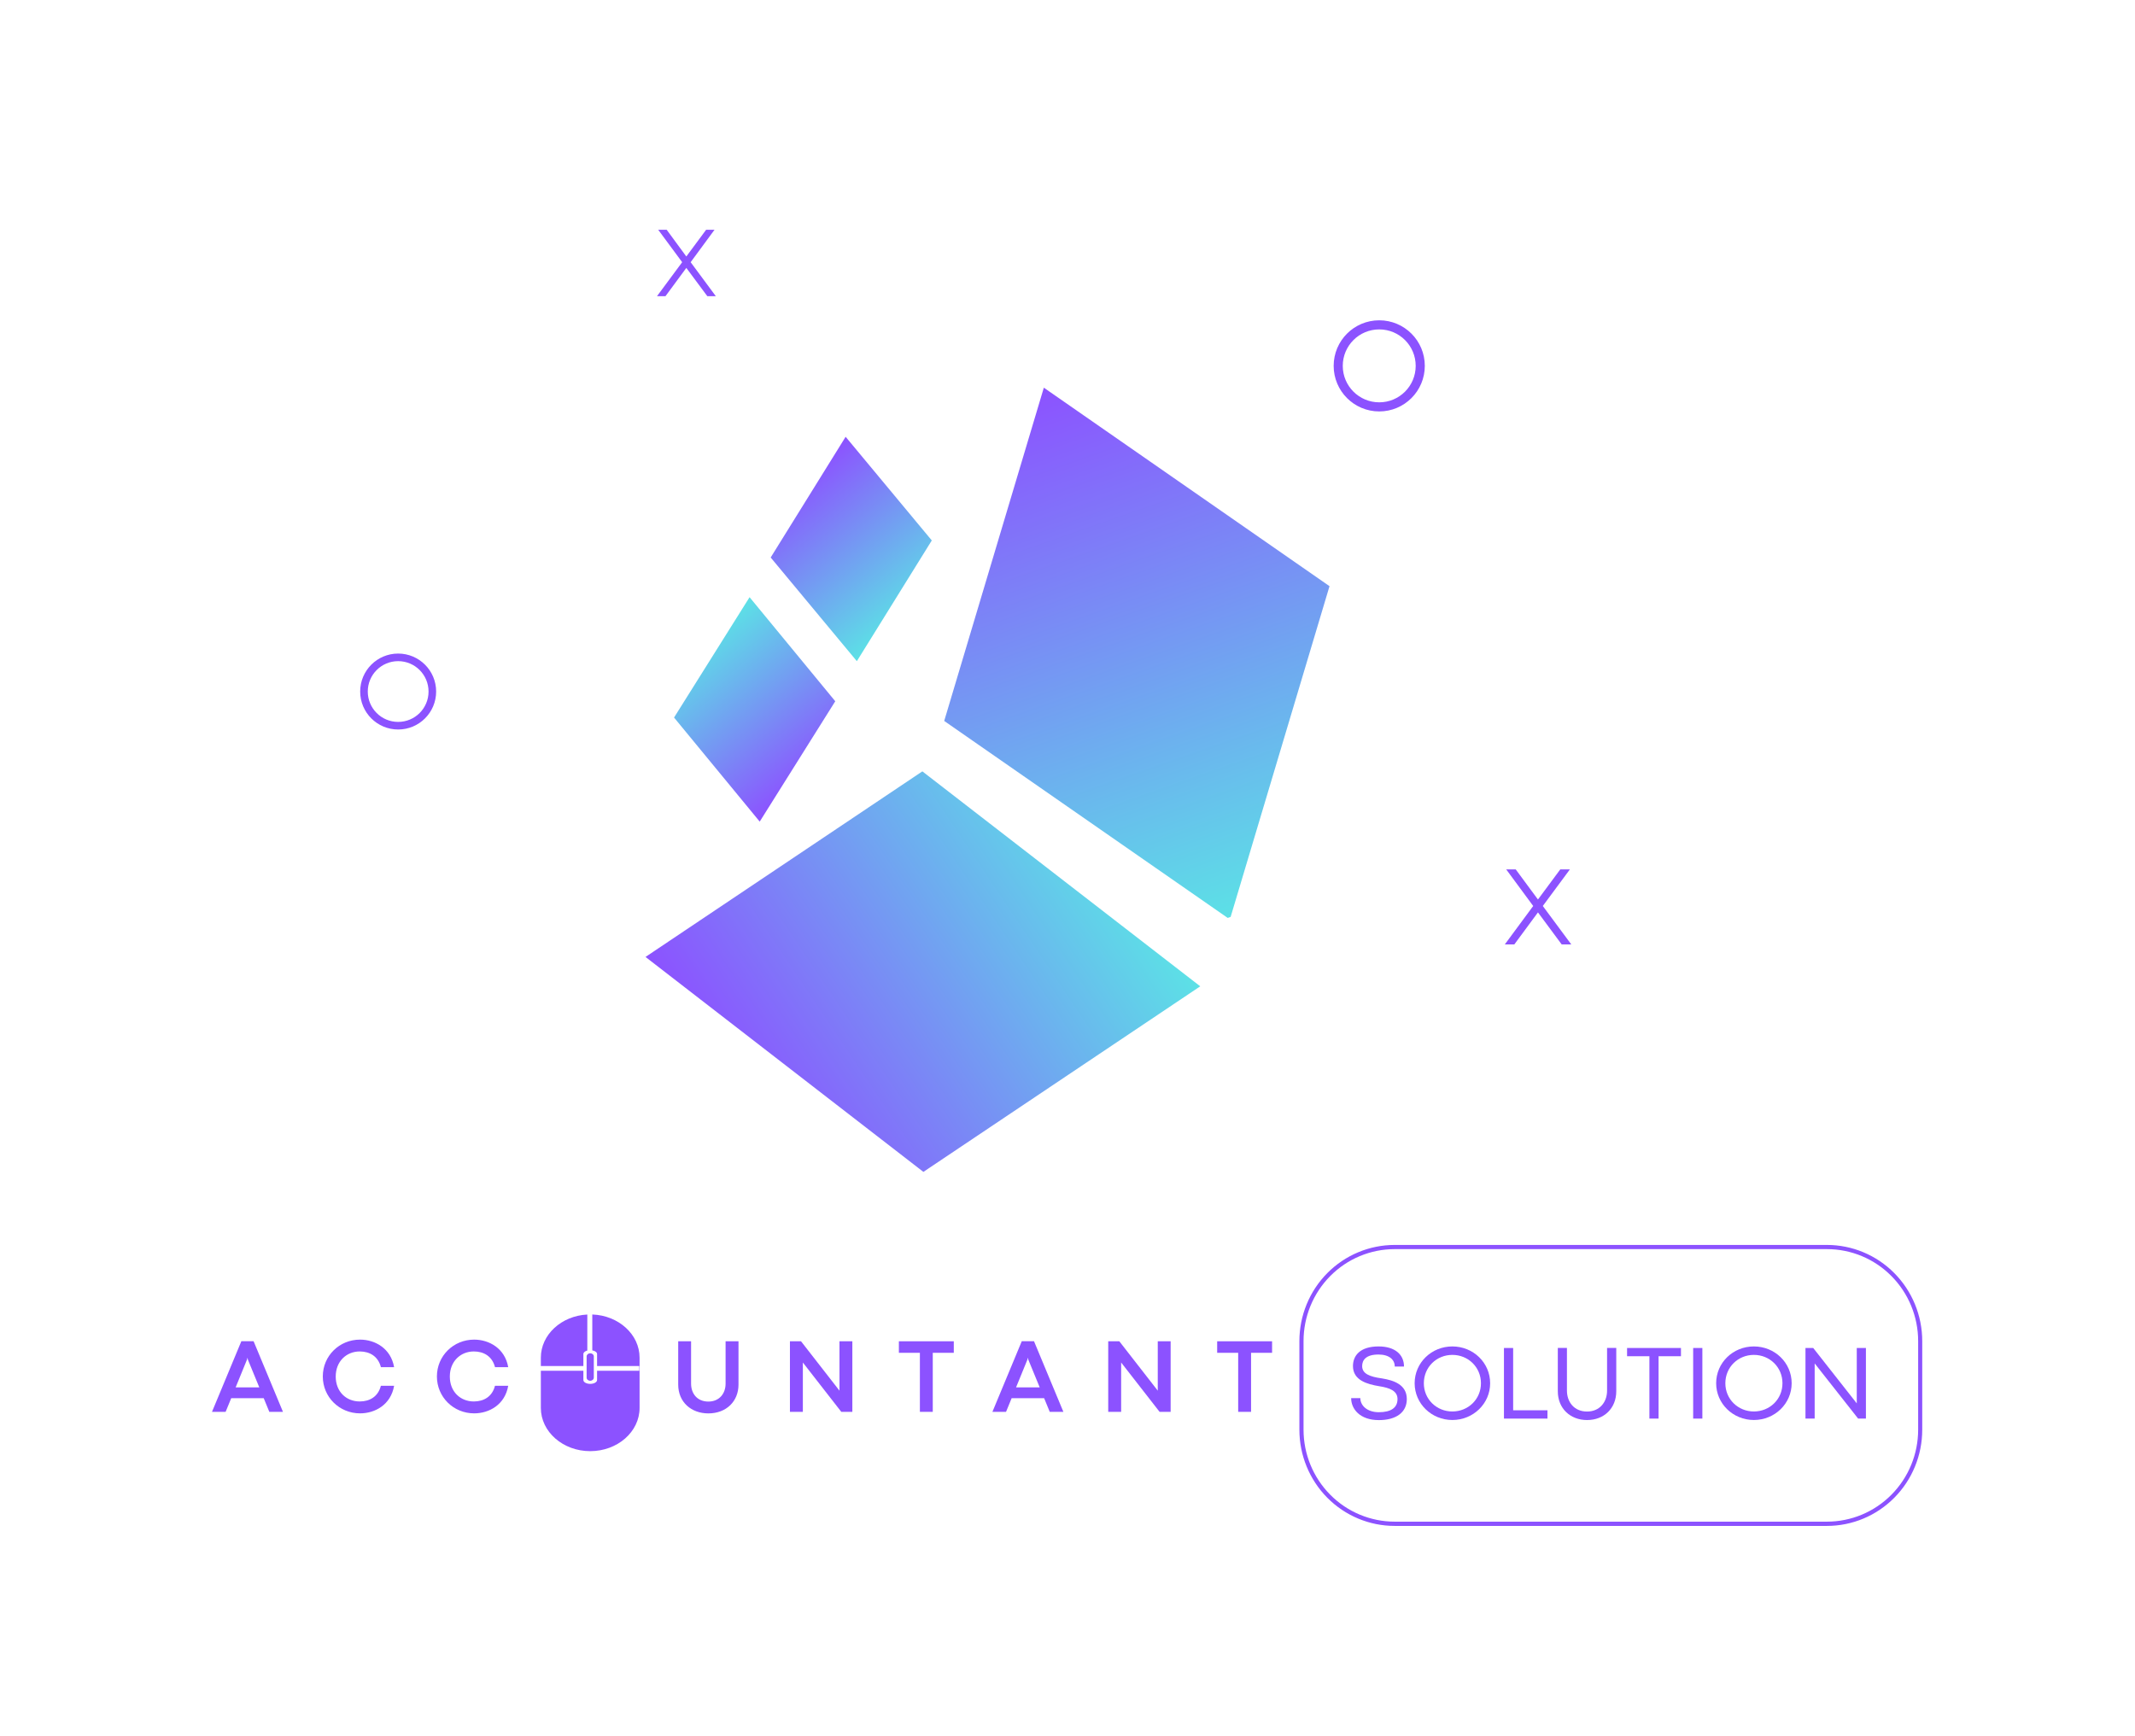 <svg xmlns="http://www.w3.org/2000/svg" xmlns:xlink="http://www.w3.org/1999/xlink" width="514" zoomAndPan="magnify" viewBox="0 0 385.5 313.5" height="418" preserveAspectRatio="xMidYMid meet" version="1.0"><defs><g/><clipPath id="e622c53311"><path d="M 97.66 237.367 L 107 237.367 L 107 247 L 97.66 247 Z M 97.66 237.367 " clip-rule="nonzero"/></clipPath><clipPath id="c913379720"><path d="M 97.66 237.367 L 115.484 237.367 L 115.484 262.055 L 97.66 262.055 Z M 97.66 237.367 " clip-rule="nonzero"/></clipPath><clipPath id="c46b2952b6"><path d="M 234.621 224.812 L 347.082 224.812 L 347.082 275.555 L 234.621 275.555 Z M 234.621 224.812 " clip-rule="nonzero"/></clipPath><clipPath id="5b5f557169"><path d="M 251.828 224.812 L 329.871 224.812 C 334.438 224.812 338.812 226.641 342.039 229.898 C 345.27 233.156 347.082 237.574 347.082 242.18 L 347.082 258.184 C 347.082 262.789 345.27 267.207 342.039 270.465 C 338.812 273.723 334.438 275.551 329.871 275.551 L 251.828 275.551 C 247.266 275.551 242.887 273.723 239.66 270.465 C 236.434 267.207 234.621 262.789 234.621 258.184 L 234.621 242.18 C 234.621 237.574 236.434 233.156 239.66 229.898 C 242.887 226.641 247.266 224.812 251.828 224.812 " clip-rule="nonzero"/></clipPath><clipPath id="02592c8659"><path d="M 170 70 L 241 70 L 241 167 L 170 167 Z M 170 70 " clip-rule="nonzero"/></clipPath><clipPath id="78b967d572"><path d="M 223.262 57.84 L 257.109 154.586 L 187.535 178.926 L 153.691 82.176 Z M 223.262 57.84 " clip-rule="nonzero"/></clipPath><clipPath id="0492a8fffc"><path d="M 240.059 105.852 L 222.07 166.031 L 170.488 130.188 L 188.477 70.008 L 240.059 105.852 " clip-rule="nonzero"/></clipPath><clipPath id="d35e09bc0c"><path d="M 223.262 57.84 L 256.727 153.5 L 187.156 177.836 L 153.691 82.176 Z M 223.262 57.84 " clip-rule="nonzero"/></clipPath><linearGradient x1="-5.158" gradientTransform="matrix(0.38, 1.087, -1.087, 0.38, 223.263, 57.838)" y1="0" x2="93.493" gradientUnits="userSpaceOnUse" y2="0" id="395cbfb306"><stop stop-opacity="1" stop-color="rgb(54.9%, 32.199%, 100%)" offset="0"/><stop stop-opacity="1" stop-color="rgb(54.9%, 32.199%, 100%)" offset="0.031"/><stop stop-opacity="1" stop-color="rgb(54.9%, 32.199%, 100%)" offset="0.047"/><stop stop-opacity="1" stop-color="rgb(54.874%, 32.274%, 99.986%)" offset="0.055"/><stop stop-opacity="1" stop-color="rgb(54.767%, 32.594%, 99.93%)" offset="0.059"/><stop stop-opacity="1" stop-color="rgb(54.684%, 32.838%, 99.887%)" offset="0.062"/><stop stop-opacity="1" stop-color="rgb(54.602%, 33.083%, 99.844%)" offset="0.066"/><stop stop-opacity="1" stop-color="rgb(54.521%, 33.327%, 99.802%)" offset="0.07"/><stop stop-opacity="1" stop-color="rgb(54.439%, 33.571%, 99.759%)" offset="0.074"/><stop stop-opacity="1" stop-color="rgb(54.356%, 33.815%, 99.716%)" offset="0.078"/><stop stop-opacity="1" stop-color="rgb(54.274%, 34.059%, 99.673%)" offset="0.082"/><stop stop-opacity="1" stop-color="rgb(54.193%, 34.303%, 99.631%)" offset="0.086"/><stop stop-opacity="1" stop-color="rgb(54.111%, 34.547%, 99.588%)" offset="0.09"/><stop stop-opacity="1" stop-color="rgb(54.028%, 34.793%, 99.545%)" offset="0.094"/><stop stop-opacity="1" stop-color="rgb(53.946%, 35.037%, 99.503%)" offset="0.098"/><stop stop-opacity="1" stop-color="rgb(53.865%, 35.281%, 99.46%)" offset="0.102"/><stop stop-opacity="1" stop-color="rgb(53.783%, 35.526%, 99.417%)" offset="0.105"/><stop stop-opacity="1" stop-color="rgb(53.7%, 35.77%, 99.374%)" offset="0.109"/><stop stop-opacity="1" stop-color="rgb(53.618%, 36.014%, 99.332%)" offset="0.113"/><stop stop-opacity="1" stop-color="rgb(53.537%, 36.258%, 99.289%)" offset="0.117"/><stop stop-opacity="1" stop-color="rgb(53.455%, 36.502%, 99.246%)" offset="0.121"/><stop stop-opacity="1" stop-color="rgb(53.372%, 36.748%, 99.203%)" offset="0.125"/><stop stop-opacity="1" stop-color="rgb(53.29%, 36.992%, 99.161%)" offset="0.129"/><stop stop-opacity="1" stop-color="rgb(53.209%, 37.236%, 99.118%)" offset="0.133"/><stop stop-opacity="1" stop-color="rgb(53.127%, 37.48%, 99.075%)" offset="0.137"/><stop stop-opacity="1" stop-color="rgb(53.044%, 37.724%, 99.033%)" offset="0.141"/><stop stop-opacity="1" stop-color="rgb(52.962%, 37.968%, 98.99%)" offset="0.145"/><stop stop-opacity="1" stop-color="rgb(52.881%, 38.213%, 98.947%)" offset="0.148"/><stop stop-opacity="1" stop-color="rgb(52.798%, 38.457%, 98.904%)" offset="0.152"/><stop stop-opacity="1" stop-color="rgb(52.716%, 38.702%, 98.862%)" offset="0.156"/><stop stop-opacity="1" stop-color="rgb(52.634%, 38.947%, 98.819%)" offset="0.16"/><stop stop-opacity="1" stop-color="rgb(52.553%, 39.191%, 98.776%)" offset="0.164"/><stop stop-opacity="1" stop-color="rgb(52.47%, 39.435%, 98.734%)" offset="0.168"/><stop stop-opacity="1" stop-color="rgb(52.388%, 39.679%, 98.691%)" offset="0.172"/><stop stop-opacity="1" stop-color="rgb(52.306%, 39.923%, 98.648%)" offset="0.176"/><stop stop-opacity="1" stop-color="rgb(52.225%, 40.167%, 98.605%)" offset="0.18"/><stop stop-opacity="1" stop-color="rgb(52.142%, 40.411%, 98.563%)" offset="0.184"/><stop stop-opacity="1" stop-color="rgb(52.06%, 40.656%, 98.52%)" offset="0.188"/><stop stop-opacity="1" stop-color="rgb(51.978%, 40.9%, 98.477%)" offset="0.191"/><stop stop-opacity="1" stop-color="rgb(51.897%, 41.145%, 98.434%)" offset="0.195"/><stop stop-opacity="1" stop-color="rgb(51.814%, 41.389%, 98.392%)" offset="0.199"/><stop stop-opacity="1" stop-color="rgb(51.732%, 41.634%, 98.349%)" offset="0.203"/><stop stop-opacity="1" stop-color="rgb(51.649%, 41.878%, 98.305%)" offset="0.207"/><stop stop-opacity="1" stop-color="rgb(51.569%, 42.122%, 98.262%)" offset="0.211"/><stop stop-opacity="1" stop-color="rgb(51.486%, 42.366%, 98.219%)" offset="0.215"/><stop stop-opacity="1" stop-color="rgb(51.404%, 42.61%, 98.177%)" offset="0.219"/><stop stop-opacity="1" stop-color="rgb(51.321%, 42.854%, 98.134%)" offset="0.223"/><stop stop-opacity="1" stop-color="rgb(51.241%, 43.1%, 98.091%)" offset="0.227"/><stop stop-opacity="1" stop-color="rgb(51.158%, 43.344%, 98.048%)" offset="0.23"/><stop stop-opacity="1" stop-color="rgb(51.076%, 43.588%, 98.006%)" offset="0.234"/><stop stop-opacity="1" stop-color="rgb(50.993%, 43.832%, 97.963%)" offset="0.238"/><stop stop-opacity="1" stop-color="rgb(50.912%, 44.077%, 97.92%)" offset="0.242"/><stop stop-opacity="1" stop-color="rgb(50.83%, 44.321%, 97.878%)" offset="0.246"/><stop stop-opacity="1" stop-color="rgb(50.748%, 44.565%, 97.835%)" offset="0.25"/><stop stop-opacity="1" stop-color="rgb(50.665%, 44.809%, 97.792%)" offset="0.254"/><stop stop-opacity="1" stop-color="rgb(50.584%, 45.053%, 97.749%)" offset="0.258"/><stop stop-opacity="1" stop-color="rgb(50.502%, 45.297%, 97.707%)" offset="0.262"/><stop stop-opacity="1" stop-color="rgb(50.42%, 45.543%, 97.664%)" offset="0.266"/><stop stop-opacity="1" stop-color="rgb(50.337%, 45.787%, 97.621%)" offset="0.27"/><stop stop-opacity="1" stop-color="rgb(50.256%, 46.031%, 97.578%)" offset="0.273"/><stop stop-opacity="1" stop-color="rgb(50.174%, 46.275%, 97.536%)" offset="0.277"/><stop stop-opacity="1" stop-color="rgb(50.092%, 46.519%, 97.493%)" offset="0.281"/><stop stop-opacity="1" stop-color="rgb(50.009%, 46.764%, 97.45%)" offset="0.285"/><stop stop-opacity="1" stop-color="rgb(49.928%, 47.008%, 97.408%)" offset="0.289"/><stop stop-opacity="1" stop-color="rgb(49.846%, 47.252%, 97.365%)" offset="0.293"/><stop stop-opacity="1" stop-color="rgb(49.763%, 47.498%, 97.322%)" offset="0.297"/><stop stop-opacity="1" stop-color="rgb(49.681%, 47.742%, 97.279%)" offset="0.301"/><stop stop-opacity="1" stop-color="rgb(49.6%, 47.986%, 97.237%)" offset="0.305"/><stop stop-opacity="1" stop-color="rgb(49.518%, 48.23%, 97.194%)" offset="0.309"/><stop stop-opacity="1" stop-color="rgb(49.435%, 48.474%, 97.151%)" offset="0.312"/><stop stop-opacity="1" stop-color="rgb(49.353%, 48.718%, 97.108%)" offset="0.316"/><stop stop-opacity="1" stop-color="rgb(49.272%, 48.962%, 97.066%)" offset="0.32"/><stop stop-opacity="1" stop-color="rgb(49.19%, 49.207%, 97.023%)" offset="0.324"/><stop stop-opacity="1" stop-color="rgb(49.107%, 49.452%, 96.98%)" offset="0.328"/><stop stop-opacity="1" stop-color="rgb(49.025%, 49.696%, 96.938%)" offset="0.332"/><stop stop-opacity="1" stop-color="rgb(48.944%, 49.94%, 96.895%)" offset="0.336"/><stop stop-opacity="1" stop-color="rgb(48.862%, 50.185%, 96.852%)" offset="0.34"/><stop stop-opacity="1" stop-color="rgb(48.779%, 50.429%, 96.809%)" offset="0.344"/><stop stop-opacity="1" stop-color="rgb(48.697%, 50.673%, 96.767%)" offset="0.348"/><stop stop-opacity="1" stop-color="rgb(48.616%, 50.917%, 96.724%)" offset="0.352"/><stop stop-opacity="1" stop-color="rgb(48.534%, 51.161%, 96.681%)" offset="0.355"/><stop stop-opacity="1" stop-color="rgb(48.451%, 51.405%, 96.638%)" offset="0.359"/><stop stop-opacity="1" stop-color="rgb(48.369%, 51.649%, 96.596%)" offset="0.363"/><stop stop-opacity="1" stop-color="rgb(48.286%, 51.895%, 96.553%)" offset="0.367"/><stop stop-opacity="1" stop-color="rgb(48.204%, 52.139%, 96.51%)" offset="0.371"/><stop stop-opacity="1" stop-color="rgb(48.123%, 52.383%, 96.468%)" offset="0.375"/><stop stop-opacity="1" stop-color="rgb(48.041%, 52.628%, 96.425%)" offset="0.379"/><stop stop-opacity="1" stop-color="rgb(47.958%, 52.872%, 96.382%)" offset="0.383"/><stop stop-opacity="1" stop-color="rgb(47.876%, 53.116%, 96.339%)" offset="0.387"/><stop stop-opacity="1" stop-color="rgb(47.795%, 53.36%, 96.297%)" offset="0.391"/><stop stop-opacity="1" stop-color="rgb(47.713%, 53.604%, 96.254%)" offset="0.395"/><stop stop-opacity="1" stop-color="rgb(47.63%, 53.85%, 96.211%)" offset="0.398"/><stop stop-opacity="1" stop-color="rgb(47.548%, 54.094%, 96.167%)" offset="0.402"/><stop stop-opacity="1" stop-color="rgb(47.467%, 54.338%, 96.124%)" offset="0.406"/><stop stop-opacity="1" stop-color="rgb(47.385%, 54.582%, 96.082%)" offset="0.41"/><stop stop-opacity="1" stop-color="rgb(47.302%, 54.826%, 96.039%)" offset="0.414"/><stop stop-opacity="1" stop-color="rgb(47.22%, 55.07%, 95.996%)" offset="0.418"/><stop stop-opacity="1" stop-color="rgb(47.139%, 55.315%, 95.953%)" offset="0.422"/><stop stop-opacity="1" stop-color="rgb(47.057%, 55.559%, 95.911%)" offset="0.426"/><stop stop-opacity="1" stop-color="rgb(46.974%, 55.804%, 95.868%)" offset="0.43"/><stop stop-opacity="1" stop-color="rgb(46.892%, 56.049%, 95.825%)" offset="0.434"/><stop stop-opacity="1" stop-color="rgb(46.811%, 56.293%, 95.782%)" offset="0.438"/><stop stop-opacity="1" stop-color="rgb(46.729%, 56.537%, 95.74%)" offset="0.441"/><stop stop-opacity="1" stop-color="rgb(46.646%, 56.781%, 95.697%)" offset="0.445"/><stop stop-opacity="1" stop-color="rgb(46.564%, 57.025%, 95.654%)" offset="0.449"/><stop stop-opacity="1" stop-color="rgb(46.483%, 57.269%, 95.612%)" offset="0.453"/><stop stop-opacity="1" stop-color="rgb(46.4%, 57.513%, 95.569%)" offset="0.457"/><stop stop-opacity="1" stop-color="rgb(46.318%, 57.758%, 95.526%)" offset="0.461"/><stop stop-opacity="1" stop-color="rgb(46.236%, 58.002%, 95.483%)" offset="0.465"/><stop stop-opacity="1" stop-color="rgb(46.155%, 58.247%, 95.441%)" offset="0.469"/><stop stop-opacity="1" stop-color="rgb(46.072%, 58.492%, 95.398%)" offset="0.473"/><stop stop-opacity="1" stop-color="rgb(45.99%, 58.736%, 95.355%)" offset="0.477"/><stop stop-opacity="1" stop-color="rgb(45.908%, 58.98%, 95.312%)" offset="0.48"/><stop stop-opacity="1" stop-color="rgb(45.827%, 59.224%, 95.27%)" offset="0.484"/><stop stop-opacity="1" stop-color="rgb(45.744%, 59.468%, 95.227%)" offset="0.488"/><stop stop-opacity="1" stop-color="rgb(45.662%, 59.712%, 95.184%)" offset="0.492"/><stop stop-opacity="1" stop-color="rgb(45.58%, 59.956%, 95.142%)" offset="0.496"/><stop stop-opacity="1" stop-color="rgb(45.499%, 60.202%, 95.099%)" offset="0.5"/><stop stop-opacity="1" stop-color="rgb(45.416%, 60.446%, 95.056%)" offset="0.504"/><stop stop-opacity="1" stop-color="rgb(45.334%, 60.69%, 95.013%)" offset="0.508"/><stop stop-opacity="1" stop-color="rgb(45.251%, 60.934%, 94.971%)" offset="0.512"/><stop stop-opacity="1" stop-color="rgb(45.171%, 61.179%, 94.928%)" offset="0.516"/><stop stop-opacity="1" stop-color="rgb(45.088%, 61.423%, 94.885%)" offset="0.52"/><stop stop-opacity="1" stop-color="rgb(45.006%, 61.667%, 94.843%)" offset="0.523"/><stop stop-opacity="1" stop-color="rgb(44.923%, 61.911%, 94.8%)" offset="0.527"/><stop stop-opacity="1" stop-color="rgb(44.843%, 62.157%, 94.757%)" offset="0.531"/><stop stop-opacity="1" stop-color="rgb(44.76%, 62.401%, 94.714%)" offset="0.535"/><stop stop-opacity="1" stop-color="rgb(44.678%, 62.645%, 94.672%)" offset="0.539"/><stop stop-opacity="1" stop-color="rgb(44.595%, 62.889%, 94.629%)" offset="0.543"/><stop stop-opacity="1" stop-color="rgb(44.514%, 63.133%, 94.586%)" offset="0.547"/><stop stop-opacity="1" stop-color="rgb(44.432%, 63.377%, 94.543%)" offset="0.551"/><stop stop-opacity="1" stop-color="rgb(44.35%, 63.622%, 94.501%)" offset="0.555"/><stop stop-opacity="1" stop-color="rgb(44.267%, 63.866%, 94.458%)" offset="0.559"/><stop stop-opacity="1" stop-color="rgb(44.186%, 64.11%, 94.415%)" offset="0.562"/><stop stop-opacity="1" stop-color="rgb(44.104%, 64.354%, 94.373%)" offset="0.566"/><stop stop-opacity="1" stop-color="rgb(44.022%, 64.6%, 94.33%)" offset="0.57"/><stop stop-opacity="1" stop-color="rgb(43.939%, 64.844%, 94.287%)" offset="0.574"/><stop stop-opacity="1" stop-color="rgb(43.858%, 65.088%, 94.244%)" offset="0.578"/><stop stop-opacity="1" stop-color="rgb(43.776%, 65.332%, 94.202%)" offset="0.582"/><stop stop-opacity="1" stop-color="rgb(43.694%, 65.576%, 94.159%)" offset="0.586"/><stop stop-opacity="1" stop-color="rgb(43.611%, 65.82%, 94.116%)" offset="0.59"/><stop stop-opacity="1" stop-color="rgb(43.53%, 66.064%, 94.073%)" offset="0.594"/><stop stop-opacity="1" stop-color="rgb(43.448%, 66.309%, 94.029%)" offset="0.598"/><stop stop-opacity="1" stop-color="rgb(43.365%, 66.554%, 93.987%)" offset="0.602"/><stop stop-opacity="1" stop-color="rgb(43.283%, 66.798%, 93.944%)" offset="0.605"/><stop stop-opacity="1" stop-color="rgb(43.202%, 67.043%, 93.901%)" offset="0.609"/><stop stop-opacity="1" stop-color="rgb(43.12%, 67.287%, 93.858%)" offset="0.613"/><stop stop-opacity="1" stop-color="rgb(43.037%, 67.531%, 93.816%)" offset="0.617"/><stop stop-opacity="1" stop-color="rgb(42.955%, 67.775%, 93.773%)" offset="0.621"/><stop stop-opacity="1" stop-color="rgb(42.874%, 68.019%, 93.73%)" offset="0.625"/><stop stop-opacity="1" stop-color="rgb(42.792%, 68.263%, 93.687%)" offset="0.629"/><stop stop-opacity="1" stop-color="rgb(42.709%, 68.507%, 93.645%)" offset="0.633"/><stop stop-opacity="1" stop-color="rgb(42.627%, 68.752%, 93.602%)" offset="0.637"/><stop stop-opacity="1" stop-color="rgb(42.546%, 68.997%, 93.559%)" offset="0.641"/><stop stop-opacity="1" stop-color="rgb(42.464%, 69.241%, 93.517%)" offset="0.645"/><stop stop-opacity="1" stop-color="rgb(42.381%, 69.485%, 93.474%)" offset="0.648"/><stop stop-opacity="1" stop-color="rgb(42.299%, 69.73%, 93.431%)" offset="0.652"/><stop stop-opacity="1" stop-color="rgb(42.218%, 69.974%, 93.388%)" offset="0.656"/><stop stop-opacity="1" stop-color="rgb(42.136%, 70.218%, 93.346%)" offset="0.66"/><stop stop-opacity="1" stop-color="rgb(42.053%, 70.462%, 93.303%)" offset="0.664"/><stop stop-opacity="1" stop-color="rgb(41.971%, 70.706%, 93.26%)" offset="0.668"/><stop stop-opacity="1" stop-color="rgb(41.89%, 70.952%, 93.217%)" offset="0.672"/><stop stop-opacity="1" stop-color="rgb(41.808%, 71.196%, 93.175%)" offset="0.676"/><stop stop-opacity="1" stop-color="rgb(41.725%, 71.44%, 93.132%)" offset="0.68"/><stop stop-opacity="1" stop-color="rgb(41.643%, 71.684%, 93.089%)" offset="0.684"/><stop stop-opacity="1" stop-color="rgb(41.562%, 71.928%, 93.047%)" offset="0.688"/><stop stop-opacity="1" stop-color="rgb(41.479%, 72.173%, 93.004%)" offset="0.691"/><stop stop-opacity="1" stop-color="rgb(41.397%, 72.417%, 92.961%)" offset="0.695"/><stop stop-opacity="1" stop-color="rgb(41.315%, 72.661%, 92.918%)" offset="0.699"/><stop stop-opacity="1" stop-color="rgb(41.234%, 72.906%, 92.876%)" offset="0.703"/><stop stop-opacity="1" stop-color="rgb(41.151%, 73.151%, 92.833%)" offset="0.707"/><stop stop-opacity="1" stop-color="rgb(41.069%, 73.395%, 92.79%)" offset="0.711"/><stop stop-opacity="1" stop-color="rgb(40.987%, 73.639%, 92.747%)" offset="0.715"/><stop stop-opacity="1" stop-color="rgb(40.906%, 73.883%, 92.705%)" offset="0.719"/><stop stop-opacity="1" stop-color="rgb(40.823%, 74.127%, 92.662%)" offset="0.723"/><stop stop-opacity="1" stop-color="rgb(40.741%, 74.371%, 92.619%)" offset="0.727"/><stop stop-opacity="1" stop-color="rgb(40.659%, 74.615%, 92.577%)" offset="0.73"/><stop stop-opacity="1" stop-color="rgb(40.578%, 74.86%, 92.534%)" offset="0.734"/><stop stop-opacity="1" stop-color="rgb(40.495%, 75.104%, 92.491%)" offset="0.738"/><stop stop-opacity="1" stop-color="rgb(40.413%, 75.349%, 92.448%)" offset="0.742"/><stop stop-opacity="1" stop-color="rgb(40.331%, 75.594%, 92.406%)" offset="0.746"/><stop stop-opacity="1" stop-color="rgb(40.25%, 75.838%, 92.363%)" offset="0.75"/><stop stop-opacity="1" stop-color="rgb(40.167%, 76.082%, 92.32%)" offset="0.754"/><stop stop-opacity="1" stop-color="rgb(40.085%, 76.326%, 92.278%)" offset="0.758"/><stop stop-opacity="1" stop-color="rgb(40.002%, 76.57%, 92.235%)" offset="0.762"/><stop stop-opacity="1" stop-color="rgb(39.922%, 76.814%, 92.192%)" offset="0.766"/><stop stop-opacity="1" stop-color="rgb(39.839%, 77.058%, 92.149%)" offset="0.77"/><stop stop-opacity="1" stop-color="rgb(39.757%, 77.304%, 92.107%)" offset="0.773"/><stop stop-opacity="1" stop-color="rgb(39.674%, 77.548%, 92.064%)" offset="0.777"/><stop stop-opacity="1" stop-color="rgb(39.594%, 77.792%, 92.021%)" offset="0.781"/><stop stop-opacity="1" stop-color="rgb(39.511%, 78.036%, 91.978%)" offset="0.785"/><stop stop-opacity="1" stop-color="rgb(39.429%, 78.281%, 91.936%)" offset="0.789"/><stop stop-opacity="1" stop-color="rgb(39.346%, 78.525%, 91.891%)" offset="0.793"/><stop stop-opacity="1" stop-color="rgb(39.265%, 78.769%, 91.849%)" offset="0.797"/><stop stop-opacity="1" stop-color="rgb(39.183%, 79.013%, 91.806%)" offset="0.801"/><stop stop-opacity="1" stop-color="rgb(39.101%, 79.259%, 91.763%)" offset="0.805"/><stop stop-opacity="1" stop-color="rgb(39.018%, 79.503%, 91.721%)" offset="0.809"/><stop stop-opacity="1" stop-color="rgb(38.937%, 79.747%, 91.678%)" offset="0.812"/><stop stop-opacity="1" stop-color="rgb(38.855%, 79.991%, 91.635%)" offset="0.816"/><stop stop-opacity="1" stop-color="rgb(38.773%, 80.235%, 91.592%)" offset="0.82"/><stop stop-opacity="1" stop-color="rgb(38.69%, 80.479%, 91.55%)" offset="0.824"/><stop stop-opacity="1" stop-color="rgb(38.609%, 80.724%, 91.507%)" offset="0.828"/><stop stop-opacity="1" stop-color="rgb(38.527%, 80.968%, 91.464%)" offset="0.832"/><stop stop-opacity="1" stop-color="rgb(38.445%, 81.212%, 91.422%)" offset="0.836"/><stop stop-opacity="1" stop-color="rgb(38.362%, 81.456%, 91.379%)" offset="0.84"/><stop stop-opacity="1" stop-color="rgb(38.281%, 81.702%, 91.336%)" offset="0.844"/><stop stop-opacity="1" stop-color="rgb(38.199%, 81.946%, 91.293%)" offset="0.848"/><stop stop-opacity="1" stop-color="rgb(38.116%, 82.19%, 91.251%)" offset="0.852"/><stop stop-opacity="1" stop-color="rgb(38.034%, 82.434%, 91.208%)" offset="0.855"/><stop stop-opacity="1" stop-color="rgb(37.953%, 82.678%, 91.165%)" offset="0.859"/><stop stop-opacity="1" stop-color="rgb(37.871%, 82.922%, 91.122%)" offset="0.863"/><stop stop-opacity="1" stop-color="rgb(37.788%, 83.167%, 91.08%)" offset="0.867"/><stop stop-opacity="1" stop-color="rgb(37.706%, 83.411%, 91.037%)" offset="0.871"/><stop stop-opacity="1" stop-color="rgb(37.625%, 83.656%, 90.994%)" offset="0.875"/><stop stop-opacity="1" stop-color="rgb(37.543%, 83.9%, 90.952%)" offset="0.879"/><stop stop-opacity="1" stop-color="rgb(37.46%, 84.145%, 90.909%)" offset="0.883"/><stop stop-opacity="1" stop-color="rgb(37.378%, 84.389%, 90.866%)" offset="0.887"/><stop stop-opacity="1" stop-color="rgb(37.297%, 84.633%, 90.823%)" offset="0.891"/><stop stop-opacity="1" stop-color="rgb(37.215%, 84.877%, 90.781%)" offset="0.895"/><stop stop-opacity="1" stop-color="rgb(37.132%, 85.121%, 90.738%)" offset="0.898"/><stop stop-opacity="1" stop-color="rgb(37.05%, 85.365%, 90.695%)" offset="0.902"/><stop stop-opacity="1" stop-color="rgb(36.969%, 85.611%, 90.652%)" offset="0.906"/><stop stop-opacity="1" stop-color="rgb(36.887%, 85.855%, 90.61%)" offset="0.91"/><stop stop-opacity="1" stop-color="rgb(36.804%, 86.099%, 90.567%)" offset="0.914"/><stop stop-opacity="1" stop-color="rgb(36.722%, 86.343%, 90.524%)" offset="0.918"/><stop stop-opacity="1" stop-color="rgb(36.641%, 86.588%, 90.482%)" offset="0.922"/><stop stop-opacity="1" stop-color="rgb(36.559%, 86.832%, 90.439%)" offset="0.926"/><stop stop-opacity="1" stop-color="rgb(36.476%, 87.076%, 90.396%)" offset="0.93"/><stop stop-opacity="1" stop-color="rgb(36.394%, 87.32%, 90.353%)" offset="0.934"/><stop stop-opacity="1" stop-color="rgb(36.313%, 87.564%, 90.311%)" offset="0.938"/><stop stop-opacity="1" stop-color="rgb(36.23%, 87.808%, 90.268%)" offset="0.941"/><stop stop-opacity="1" stop-color="rgb(36.148%, 88.054%, 90.225%)" offset="0.945"/><stop stop-opacity="1" stop-color="rgb(36.124%, 88.126%, 90.211%)" offset="0.953"/><stop stop-opacity="1" stop-color="rgb(36.099%, 88.199%, 90.199%)" offset="0.969"/><stop stop-opacity="1" stop-color="rgb(36.099%, 88.199%, 90.199%)" offset="1"/></linearGradient><clipPath id="3be4463537"><path d="M 116 139 L 217 139 L 217 212 L 116 212 Z M 116 139 " clip-rule="nonzero"/></clipPath><clipPath id="d843b51860"><path d="M 116.555 172.805 L 183.203 128.121 L 216.719 178.109 L 150.066 222.793 Z M 116.555 172.805 " clip-rule="nonzero"/></clipPath><clipPath id="ab8f1d35a0"><path d="M 166.543 139.293 L 116.555 172.805 L 166.73 211.621 L 216.719 178.109 L 166.543 139.293 " clip-rule="nonzero"/></clipPath><clipPath id="092ed41b81"><path d="M 116.555 172.805 L 183.203 128.121 L 216.719 178.109 L 150.066 222.793 Z M 116.555 172.805 " clip-rule="nonzero"/></clipPath><linearGradient x1="-17.24" gradientTransform="matrix(1.041, -0.698, 0.698, 1.041, 116.555, 172.804)" y1="0" x2="81.24" gradientUnits="userSpaceOnUse" y2="0" id="7342169fc8"><stop stop-opacity="1" stop-color="rgb(54.9%, 32.199%, 100%)" offset="0"/><stop stop-opacity="1" stop-color="rgb(54.9%, 32.199%, 100%)" offset="0.125"/><stop stop-opacity="1" stop-color="rgb(54.9%, 32.199%, 100%)" offset="0.156"/><stop stop-opacity="1" stop-color="rgb(54.9%, 32.199%, 100%)" offset="0.172"/><stop stop-opacity="1" stop-color="rgb(54.832%, 32.397%, 99.965%)" offset="0.176"/><stop stop-opacity="1" stop-color="rgb(54.765%, 32.597%, 99.93%)" offset="0.18"/><stop stop-opacity="1" stop-color="rgb(54.652%, 32.935%, 99.87%)" offset="0.184"/><stop stop-opacity="1" stop-color="rgb(54.539%, 33.272%, 99.812%)" offset="0.188"/><stop stop-opacity="1" stop-color="rgb(54.427%, 33.607%, 99.753%)" offset="0.191"/><stop stop-opacity="1" stop-color="rgb(54.314%, 33.945%, 99.693%)" offset="0.195"/><stop stop-opacity="1" stop-color="rgb(54.201%, 34.28%, 99.634%)" offset="0.199"/><stop stop-opacity="1" stop-color="rgb(54.088%, 34.618%, 99.576%)" offset="0.203"/><stop stop-opacity="1" stop-color="rgb(53.975%, 34.953%, 99.516%)" offset="0.207"/><stop stop-opacity="1" stop-color="rgb(53.862%, 35.291%, 99.458%)" offset="0.211"/><stop stop-opacity="1" stop-color="rgb(53.748%, 35.626%, 99.399%)" offset="0.215"/><stop stop-opacity="1" stop-color="rgb(53.635%, 35.963%, 99.341%)" offset="0.219"/><stop stop-opacity="1" stop-color="rgb(53.522%, 36.301%, 99.281%)" offset="0.223"/><stop stop-opacity="1" stop-color="rgb(53.409%, 36.638%, 99.223%)" offset="0.227"/><stop stop-opacity="1" stop-color="rgb(53.296%, 36.974%, 99.164%)" offset="0.23"/><stop stop-opacity="1" stop-color="rgb(53.183%, 37.311%, 99.104%)" offset="0.234"/><stop stop-opacity="1" stop-color="rgb(53.07%, 37.646%, 99.045%)" offset="0.238"/><stop stop-opacity="1" stop-color="rgb(52.957%, 37.984%, 98.987%)" offset="0.242"/><stop stop-opacity="1" stop-color="rgb(52.844%, 38.319%, 98.927%)" offset="0.246"/><stop stop-opacity="1" stop-color="rgb(52.731%, 38.657%, 98.869%)" offset="0.25"/><stop stop-opacity="1" stop-color="rgb(52.618%, 38.992%, 98.81%)" offset="0.254"/><stop stop-opacity="1" stop-color="rgb(52.505%, 39.33%, 98.752%)" offset="0.258"/><stop stop-opacity="1" stop-color="rgb(52.393%, 39.665%, 98.692%)" offset="0.262"/><stop stop-opacity="1" stop-color="rgb(52.28%, 40.002%, 98.633%)" offset="0.266"/><stop stop-opacity="1" stop-color="rgb(52.167%, 40.34%, 98.573%)" offset="0.27"/><stop stop-opacity="1" stop-color="rgb(52.054%, 40.677%, 98.515%)" offset="0.273"/><stop stop-opacity="1" stop-color="rgb(51.941%, 41.013%, 98.456%)" offset="0.277"/><stop stop-opacity="1" stop-color="rgb(51.828%, 41.35%, 98.398%)" offset="0.281"/><stop stop-opacity="1" stop-color="rgb(51.714%, 41.685%, 98.338%)" offset="0.285"/><stop stop-opacity="1" stop-color="rgb(51.601%, 42.023%, 98.28%)" offset="0.289"/><stop stop-opacity="1" stop-color="rgb(51.488%, 42.358%, 98.221%)" offset="0.293"/><stop stop-opacity="1" stop-color="rgb(51.375%, 42.696%, 98.163%)" offset="0.297"/><stop stop-opacity="1" stop-color="rgb(51.262%, 43.031%, 98.103%)" offset="0.301"/><stop stop-opacity="1" stop-color="rgb(51.149%, 43.369%, 98.044%)" offset="0.305"/><stop stop-opacity="1" stop-color="rgb(51.036%, 43.706%, 97.984%)" offset="0.309"/><stop stop-opacity="1" stop-color="rgb(50.923%, 44.043%, 97.926%)" offset="0.312"/><stop stop-opacity="1" stop-color="rgb(50.81%, 44.379%, 97.867%)" offset="0.316"/><stop stop-opacity="1" stop-color="rgb(50.697%, 44.716%, 97.809%)" offset="0.32"/><stop stop-opacity="1" stop-color="rgb(50.584%, 45.052%, 97.749%)" offset="0.324"/><stop stop-opacity="1" stop-color="rgb(50.471%, 45.389%, 97.691%)" offset="0.328"/><stop stop-opacity="1" stop-color="rgb(50.359%, 45.724%, 97.632%)" offset="0.332"/><stop stop-opacity="1" stop-color="rgb(50.246%, 46.062%, 97.574%)" offset="0.336"/><stop stop-opacity="1" stop-color="rgb(50.133%, 46.397%, 97.514%)" offset="0.34"/><stop stop-opacity="1" stop-color="rgb(50.02%, 46.735%, 97.455%)" offset="0.344"/><stop stop-opacity="1" stop-color="rgb(49.907%, 47.072%, 97.395%)" offset="0.348"/><stop stop-opacity="1" stop-color="rgb(49.794%, 47.409%, 97.337%)" offset="0.352"/><stop stop-opacity="1" stop-color="rgb(49.68%, 47.745%, 97.278%)" offset="0.355"/><stop stop-opacity="1" stop-color="rgb(49.567%, 48.082%, 97.22%)" offset="0.359"/><stop stop-opacity="1" stop-color="rgb(49.454%, 48.418%, 97.16%)" offset="0.363"/><stop stop-opacity="1" stop-color="rgb(49.341%, 48.755%, 97.102%)" offset="0.367"/><stop stop-opacity="1" stop-color="rgb(49.228%, 49.091%, 97.043%)" offset="0.371"/><stop stop-opacity="1" stop-color="rgb(49.115%, 49.428%, 96.985%)" offset="0.375"/><stop stop-opacity="1" stop-color="rgb(49.002%, 49.763%, 96.925%)" offset="0.379"/><stop stop-opacity="1" stop-color="rgb(48.889%, 50.101%, 96.866%)" offset="0.383"/><stop stop-opacity="1" stop-color="rgb(48.776%, 50.438%, 96.806%)" offset="0.387"/><stop stop-opacity="1" stop-color="rgb(48.663%, 50.775%, 96.748%)" offset="0.391"/><stop stop-opacity="1" stop-color="rgb(48.55%, 51.111%, 96.689%)" offset="0.395"/><stop stop-opacity="1" stop-color="rgb(48.438%, 51.448%, 96.631%)" offset="0.398"/><stop stop-opacity="1" stop-color="rgb(48.325%, 51.784%, 96.571%)" offset="0.402"/><stop stop-opacity="1" stop-color="rgb(48.212%, 52.121%, 96.513%)" offset="0.406"/><stop stop-opacity="1" stop-color="rgb(48.099%, 52.457%, 96.454%)" offset="0.41"/><stop stop-opacity="1" stop-color="rgb(47.986%, 52.794%, 96.396%)" offset="0.414"/><stop stop-opacity="1" stop-color="rgb(47.873%, 53.13%, 96.336%)" offset="0.418"/><stop stop-opacity="1" stop-color="rgb(47.76%, 53.467%, 96.277%)" offset="0.422"/><stop stop-opacity="1" stop-color="rgb(47.646%, 53.802%, 96.217%)" offset="0.426"/><stop stop-opacity="1" stop-color="rgb(47.533%, 54.14%, 96.159%)" offset="0.43"/><stop stop-opacity="1" stop-color="rgb(47.42%, 54.477%, 96.1%)" offset="0.434"/><stop stop-opacity="1" stop-color="rgb(47.307%, 54.814%, 96.042%)" offset="0.438"/><stop stop-opacity="1" stop-color="rgb(47.194%, 55.15%, 95.982%)" offset="0.441"/><stop stop-opacity="1" stop-color="rgb(47.081%, 55.487%, 95.924%)" offset="0.445"/><stop stop-opacity="1" stop-color="rgb(46.968%, 55.823%, 95.865%)" offset="0.449"/><stop stop-opacity="1" stop-color="rgb(46.855%, 56.16%, 95.805%)" offset="0.453"/><stop stop-opacity="1" stop-color="rgb(46.742%, 56.496%, 95.746%)" offset="0.457"/><stop stop-opacity="1" stop-color="rgb(46.629%, 56.833%, 95.688%)" offset="0.461"/><stop stop-opacity="1" stop-color="rgb(46.516%, 57.169%, 95.628%)" offset="0.465"/><stop stop-opacity="1" stop-color="rgb(46.404%, 57.506%, 95.57%)" offset="0.469"/><stop stop-opacity="1" stop-color="rgb(46.291%, 57.843%, 95.511%)" offset="0.473"/><stop stop-opacity="1" stop-color="rgb(46.178%, 58.18%, 95.453%)" offset="0.477"/><stop stop-opacity="1" stop-color="rgb(46.065%, 58.516%, 95.393%)" offset="0.48"/><stop stop-opacity="1" stop-color="rgb(45.952%, 58.853%, 95.335%)" offset="0.484"/><stop stop-opacity="1" stop-color="rgb(45.837%, 59.189%, 95.276%)" offset="0.488"/><stop stop-opacity="1" stop-color="rgb(45.724%, 59.526%, 95.216%)" offset="0.492"/><stop stop-opacity="1" stop-color="rgb(45.612%, 59.862%, 95.157%)" offset="0.496"/><stop stop-opacity="1" stop-color="rgb(45.499%, 60.199%, 95.099%)" offset="0.5"/><stop stop-opacity="1" stop-color="rgb(45.386%, 60.535%, 95.039%)" offset="0.504"/><stop stop-opacity="1" stop-color="rgb(45.273%, 60.872%, 94.981%)" offset="0.508"/><stop stop-opacity="1" stop-color="rgb(45.16%, 61.209%, 94.922%)" offset="0.512"/><stop stop-opacity="1" stop-color="rgb(45.047%, 61.546%, 94.864%)" offset="0.516"/><stop stop-opacity="1" stop-color="rgb(44.934%, 61.882%, 94.804%)" offset="0.52"/><stop stop-opacity="1" stop-color="rgb(44.821%, 62.219%, 94.746%)" offset="0.523"/><stop stop-opacity="1" stop-color="rgb(44.708%, 62.555%, 94.687%)" offset="0.527"/><stop stop-opacity="1" stop-color="rgb(44.595%, 62.892%, 94.627%)" offset="0.531"/><stop stop-opacity="1" stop-color="rgb(44.482%, 63.228%, 94.568%)" offset="0.535"/><stop stop-opacity="1" stop-color="rgb(44.37%, 63.565%, 94.51%)" offset="0.539"/><stop stop-opacity="1" stop-color="rgb(44.257%, 63.901%, 94.45%)" offset="0.543"/><stop stop-opacity="1" stop-color="rgb(44.144%, 64.238%, 94.392%)" offset="0.547"/><stop stop-opacity="1" stop-color="rgb(44.031%, 64.575%, 94.333%)" offset="0.551"/><stop stop-opacity="1" stop-color="rgb(43.918%, 64.912%, 94.275%)" offset="0.555"/><stop stop-opacity="1" stop-color="rgb(43.803%, 65.248%, 94.215%)" offset="0.559"/><stop stop-opacity="1" stop-color="rgb(43.69%, 65.585%, 94.157%)" offset="0.562"/><stop stop-opacity="1" stop-color="rgb(43.578%, 65.921%, 94.098%)" offset="0.566"/><stop stop-opacity="1" stop-color="rgb(43.465%, 66.258%, 94.038%)" offset="0.57"/><stop stop-opacity="1" stop-color="rgb(43.352%, 66.594%, 93.979%)" offset="0.574"/><stop stop-opacity="1" stop-color="rgb(43.239%, 66.931%, 93.921%)" offset="0.578"/><stop stop-opacity="1" stop-color="rgb(43.126%, 67.267%, 93.861%)" offset="0.582"/><stop stop-opacity="1" stop-color="rgb(43.013%, 67.604%, 93.803%)" offset="0.586"/><stop stop-opacity="1" stop-color="rgb(42.9%, 67.94%, 93.744%)" offset="0.59"/><stop stop-opacity="1" stop-color="rgb(42.787%, 68.277%, 93.686%)" offset="0.594"/><stop stop-opacity="1" stop-color="rgb(42.674%, 68.614%, 93.626%)" offset="0.598"/><stop stop-opacity="1" stop-color="rgb(42.561%, 68.951%, 93.568%)" offset="0.602"/><stop stop-opacity="1" stop-color="rgb(42.448%, 69.287%, 93.509%)" offset="0.605"/><stop stop-opacity="1" stop-color="rgb(42.336%, 69.624%, 93.449%)" offset="0.609"/><stop stop-opacity="1" stop-color="rgb(42.223%, 69.96%, 93.39%)" offset="0.613"/><stop stop-opacity="1" stop-color="rgb(42.11%, 70.297%, 93.332%)" offset="0.617"/><stop stop-opacity="1" stop-color="rgb(41.997%, 70.633%, 93.272%)" offset="0.621"/><stop stop-opacity="1" stop-color="rgb(41.884%, 70.97%, 93.214%)" offset="0.625"/><stop stop-opacity="1" stop-color="rgb(41.769%, 71.306%, 93.155%)" offset="0.629"/><stop stop-opacity="1" stop-color="rgb(41.656%, 71.643%, 93.097%)" offset="0.633"/><stop stop-opacity="1" stop-color="rgb(41.544%, 71.98%, 93.037%)" offset="0.637"/><stop stop-opacity="1" stop-color="rgb(41.431%, 72.318%, 92.978%)" offset="0.641"/><stop stop-opacity="1" stop-color="rgb(41.318%, 72.653%, 92.918%)" offset="0.645"/><stop stop-opacity="1" stop-color="rgb(41.205%, 72.99%, 92.86%)" offset="0.648"/><stop stop-opacity="1" stop-color="rgb(41.092%, 73.326%, 92.801%)" offset="0.652"/><stop stop-opacity="1" stop-color="rgb(40.979%, 73.663%, 92.743%)" offset="0.656"/><stop stop-opacity="1" stop-color="rgb(40.866%, 73.999%, 92.683%)" offset="0.66"/><stop stop-opacity="1" stop-color="rgb(40.753%, 74.336%, 92.625%)" offset="0.664"/><stop stop-opacity="1" stop-color="rgb(40.64%, 74.672%, 92.566%)" offset="0.668"/><stop stop-opacity="1" stop-color="rgb(40.527%, 75.009%, 92.508%)" offset="0.672"/><stop stop-opacity="1" stop-color="rgb(40.414%, 75.346%, 92.448%)" offset="0.676"/><stop stop-opacity="1" stop-color="rgb(40.302%, 75.684%, 92.389%)" offset="0.68"/><stop stop-opacity="1" stop-color="rgb(40.189%, 76.019%, 92.329%)" offset="0.684"/><stop stop-opacity="1" stop-color="rgb(40.076%, 76.357%, 92.271%)" offset="0.688"/><stop stop-opacity="1" stop-color="rgb(39.963%, 76.692%, 92.212%)" offset="0.691"/><stop stop-opacity="1" stop-color="rgb(39.85%, 77.029%, 92.154%)" offset="0.695"/><stop stop-opacity="1" stop-color="rgb(39.735%, 77.365%, 92.094%)" offset="0.699"/><stop stop-opacity="1" stop-color="rgb(39.622%, 77.702%, 92.036%)" offset="0.703"/><stop stop-opacity="1" stop-color="rgb(39.51%, 78.038%, 91.977%)" offset="0.707"/><stop stop-opacity="1" stop-color="rgb(39.397%, 78.375%, 91.919%)" offset="0.711"/><stop stop-opacity="1" stop-color="rgb(39.284%, 78.712%, 91.859%)" offset="0.715"/><stop stop-opacity="1" stop-color="rgb(39.171%, 79.05%, 91.8%)" offset="0.719"/><stop stop-opacity="1" stop-color="rgb(39.058%, 79.385%, 91.74%)" offset="0.723"/><stop stop-opacity="1" stop-color="rgb(38.945%, 79.723%, 91.682%)" offset="0.727"/><stop stop-opacity="1" stop-color="rgb(38.832%, 80.058%, 91.623%)" offset="0.73"/><stop stop-opacity="1" stop-color="rgb(38.719%, 80.396%, 91.565%)" offset="0.734"/><stop stop-opacity="1" stop-color="rgb(38.606%, 80.731%, 91.505%)" offset="0.738"/><stop stop-opacity="1" stop-color="rgb(38.493%, 81.068%, 91.447%)" offset="0.742"/><stop stop-opacity="1" stop-color="rgb(38.38%, 81.404%, 91.388%)" offset="0.746"/><stop stop-opacity="1" stop-color="rgb(38.268%, 81.741%, 91.33%)" offset="0.75"/><stop stop-opacity="1" stop-color="rgb(38.155%, 82.077%, 91.27%)" offset="0.754"/><stop stop-opacity="1" stop-color="rgb(38.042%, 82.414%, 91.211%)" offset="0.758"/><stop stop-opacity="1" stop-color="rgb(37.929%, 82.751%, 91.151%)" offset="0.762"/><stop stop-opacity="1" stop-color="rgb(37.816%, 83.089%, 91.093%)" offset="0.766"/><stop stop-opacity="1" stop-color="rgb(37.701%, 83.424%, 91.034%)" offset="0.77"/><stop stop-opacity="1" stop-color="rgb(37.589%, 83.762%, 90.976%)" offset="0.773"/><stop stop-opacity="1" stop-color="rgb(37.476%, 84.097%, 90.916%)" offset="0.777"/><stop stop-opacity="1" stop-color="rgb(37.363%, 84.435%, 90.858%)" offset="0.781"/><stop stop-opacity="1" stop-color="rgb(37.25%, 84.77%, 90.799%)" offset="0.785"/><stop stop-opacity="1" stop-color="rgb(37.137%, 85.107%, 90.741%)" offset="0.789"/><stop stop-opacity="1" stop-color="rgb(37.024%, 85.443%, 90.681%)" offset="0.793"/><stop stop-opacity="1" stop-color="rgb(36.911%, 85.78%, 90.622%)" offset="0.797"/><stop stop-opacity="1" stop-color="rgb(36.798%, 86.118%, 90.562%)" offset="0.801"/><stop stop-opacity="1" stop-color="rgb(36.685%, 86.455%, 90.504%)" offset="0.805"/><stop stop-opacity="1" stop-color="rgb(36.572%, 86.79%, 90.445%)" offset="0.809"/><stop stop-opacity="1" stop-color="rgb(36.459%, 87.128%, 90.387%)" offset="0.812"/><stop stop-opacity="1" stop-color="rgb(36.346%, 87.463%, 90.327%)" offset="0.816"/><stop stop-opacity="1" stop-color="rgb(36.234%, 87.801%, 90.269%)" offset="0.82"/><stop stop-opacity="1" stop-color="rgb(36.166%, 87.999%, 90.234%)" offset="0.824"/><stop stop-opacity="1" stop-color="rgb(36.099%, 88.199%, 90.199%)" offset="0.828"/><stop stop-opacity="1" stop-color="rgb(36.099%, 88.199%, 90.199%)" offset="0.844"/><stop stop-opacity="1" stop-color="rgb(36.099%, 88.199%, 90.199%)" offset="0.875"/><stop stop-opacity="1" stop-color="rgb(36.099%, 88.199%, 90.199%)" offset="1"/></linearGradient><clipPath id="eb5dc175e2"><path d="M 139 78 L 169 78 L 169 120 L 139 120 Z M 139 78 " clip-rule="nonzero"/></clipPath><clipPath id="ebf755b5c7"><path d="M 152.688 78.875 L 173.434 103.836 L 154.715 119.395 L 133.969 94.434 Z M 152.688 78.875 " clip-rule="nonzero"/></clipPath><clipPath id="e3635218b5"><path d="M 168.246 97.594 L 152.688 78.875 L 139.156 100.672 L 154.715 119.395 L 168.246 97.594 " clip-rule="nonzero"/></clipPath><clipPath id="2b18062688"><path d="M 152.688 78.875 L 173.434 103.836 L 154.715 119.395 L 133.969 94.434 Z M 152.688 78.875 " clip-rule="nonzero"/></clipPath><linearGradient x1="-17.058" gradientTransform="matrix(0.324, 0.39, -0.39, 0.324, 152.689, 78.873)" y1="0" x2="81.058" gradientUnits="userSpaceOnUse" y2="0" id="7485ecfde1"><stop stop-opacity="1" stop-color="rgb(54.9%, 32.199%, 100%)" offset="0"/><stop stop-opacity="1" stop-color="rgb(54.9%, 32.199%, 100%)" offset="0.125"/><stop stop-opacity="1" stop-color="rgb(54.9%, 32.199%, 100%)" offset="0.156"/><stop stop-opacity="1" stop-color="rgb(54.9%, 32.199%, 100%)" offset="0.172"/><stop stop-opacity="1" stop-color="rgb(54.816%, 32.449%, 99.956%)" offset="0.176"/><stop stop-opacity="1" stop-color="rgb(54.732%, 32.7%, 99.911%)" offset="0.18"/><stop stop-opacity="1" stop-color="rgb(54.619%, 33.035%, 99.852%)" offset="0.184"/><stop stop-opacity="1" stop-color="rgb(54.506%, 33.371%, 99.794%)" offset="0.188"/><stop stop-opacity="1" stop-color="rgb(54.393%, 33.705%, 99.734%)" offset="0.191"/><stop stop-opacity="1" stop-color="rgb(54.282%, 34.041%, 99.677%)" offset="0.195"/><stop stop-opacity="1" stop-color="rgb(54.169%, 34.377%, 99.617%)" offset="0.199"/><stop stop-opacity="1" stop-color="rgb(54.056%, 34.712%, 99.559%)" offset="0.203"/><stop stop-opacity="1" stop-color="rgb(53.943%, 35.046%, 99.5%)" offset="0.207"/><stop stop-opacity="1" stop-color="rgb(53.83%, 35.382%, 99.442%)" offset="0.211"/><stop stop-opacity="1" stop-color="rgb(53.717%, 35.718%, 99.382%)" offset="0.215"/><stop stop-opacity="1" stop-color="rgb(53.606%, 36.053%, 99.324%)" offset="0.219"/><stop stop-opacity="1" stop-color="rgb(53.493%, 36.388%, 99.266%)" offset="0.223"/><stop stop-opacity="1" stop-color="rgb(53.38%, 36.723%, 99.208%)" offset="0.227"/><stop stop-opacity="1" stop-color="rgb(53.267%, 37.059%, 99.149%)" offset="0.23"/><stop stop-opacity="1" stop-color="rgb(53.156%, 37.395%, 99.091%)" offset="0.234"/><stop stop-opacity="1" stop-color="rgb(53.043%, 37.73%, 99.031%)" offset="0.238"/><stop stop-opacity="1" stop-color="rgb(52.93%, 38.066%, 98.973%)" offset="0.242"/><stop stop-opacity="1" stop-color="rgb(52.817%, 38.4%, 98.914%)" offset="0.246"/><stop stop-opacity="1" stop-color="rgb(52.705%, 38.736%, 98.856%)" offset="0.25"/><stop stop-opacity="1" stop-color="rgb(52.592%, 39.072%, 98.796%)" offset="0.254"/><stop stop-opacity="1" stop-color="rgb(52.48%, 39.407%, 98.738%)" offset="0.258"/><stop stop-opacity="1" stop-color="rgb(52.367%, 39.742%, 98.679%)" offset="0.262"/><stop stop-opacity="1" stop-color="rgb(52.254%, 40.077%, 98.621%)" offset="0.266"/><stop stop-opacity="1" stop-color="rgb(52.141%, 40.413%, 98.561%)" offset="0.27"/><stop stop-opacity="1" stop-color="rgb(52.029%, 40.749%, 98.503%)" offset="0.273"/><stop stop-opacity="1" stop-color="rgb(51.917%, 41.083%, 98.444%)" offset="0.277"/><stop stop-opacity="1" stop-color="rgb(51.804%, 41.418%, 98.386%)" offset="0.281"/><stop stop-opacity="1" stop-color="rgb(51.691%, 41.754%, 98.326%)" offset="0.285"/><stop stop-opacity="1" stop-color="rgb(51.579%, 42.09%, 98.268%)" offset="0.289"/><stop stop-opacity="1" stop-color="rgb(51.466%, 42.426%, 98.209%)" offset="0.293"/><stop stop-opacity="1" stop-color="rgb(51.353%, 42.761%, 98.151%)" offset="0.297"/><stop stop-opacity="1" stop-color="rgb(51.241%, 43.095%, 98.091%)" offset="0.301"/><stop stop-opacity="1" stop-color="rgb(51.129%, 43.431%, 98.033%)" offset="0.305"/><stop stop-opacity="1" stop-color="rgb(51.016%, 43.767%, 97.974%)" offset="0.309"/><stop stop-opacity="1" stop-color="rgb(50.903%, 44.102%, 97.916%)" offset="0.312"/><stop stop-opacity="1" stop-color="rgb(50.79%, 44.437%, 97.856%)" offset="0.316"/><stop stop-opacity="1" stop-color="rgb(50.677%, 44.772%, 97.798%)" offset="0.32"/><stop stop-opacity="1" stop-color="rgb(50.565%, 45.108%, 97.74%)" offset="0.324"/><stop stop-opacity="1" stop-color="rgb(50.453%, 45.444%, 97.682%)" offset="0.328"/><stop stop-opacity="1" stop-color="rgb(50.34%, 45.778%, 97.623%)" offset="0.332"/><stop stop-opacity="1" stop-color="rgb(50.227%, 46.114%, 97.565%)" offset="0.336"/><stop stop-opacity="1" stop-color="rgb(50.114%, 46.449%, 97.505%)" offset="0.34"/><stop stop-opacity="1" stop-color="rgb(50.003%, 46.785%, 97.447%)" offset="0.344"/><stop stop-opacity="1" stop-color="rgb(49.89%, 47.119%, 97.388%)" offset="0.348"/><stop stop-opacity="1" stop-color="rgb(49.777%, 47.455%, 97.33%)" offset="0.352"/><stop stop-opacity="1" stop-color="rgb(49.664%, 47.791%, 97.27%)" offset="0.355"/><stop stop-opacity="1" stop-color="rgb(49.553%, 48.126%, 97.212%)" offset="0.359"/><stop stop-opacity="1" stop-color="rgb(49.44%, 48.462%, 97.153%)" offset="0.363"/><stop stop-opacity="1" stop-color="rgb(49.327%, 48.798%, 97.095%)" offset="0.367"/><stop stop-opacity="1" stop-color="rgb(49.214%, 49.132%, 97.035%)" offset="0.371"/><stop stop-opacity="1" stop-color="rgb(49.101%, 49.467%, 96.977%)" offset="0.375"/><stop stop-opacity="1" stop-color="rgb(48.988%, 49.803%, 96.918%)" offset="0.379"/><stop stop-opacity="1" stop-color="rgb(48.877%, 50.139%, 96.86%)" offset="0.383"/><stop stop-opacity="1" stop-color="rgb(48.764%, 50.473%, 96.8%)" offset="0.387"/><stop stop-opacity="1" stop-color="rgb(48.651%, 50.809%, 96.742%)" offset="0.391"/><stop stop-opacity="1" stop-color="rgb(48.538%, 51.144%, 96.683%)" offset="0.395"/><stop stop-opacity="1" stop-color="rgb(48.427%, 51.48%, 96.625%)" offset="0.398"/><stop stop-opacity="1" stop-color="rgb(48.314%, 51.814%, 96.565%)" offset="0.402"/><stop stop-opacity="1" stop-color="rgb(48.201%, 52.15%, 96.507%)" offset="0.406"/><stop stop-opacity="1" stop-color="rgb(48.088%, 52.486%, 96.448%)" offset="0.41"/><stop stop-opacity="1" stop-color="rgb(47.977%, 52.821%, 96.39%)" offset="0.414"/><stop stop-opacity="1" stop-color="rgb(47.864%, 53.157%, 96.33%)" offset="0.418"/><stop stop-opacity="1" stop-color="rgb(47.751%, 53.493%, 96.272%)" offset="0.422"/><stop stop-opacity="1" stop-color="rgb(47.638%, 53.827%, 96.214%)" offset="0.426"/><stop stop-opacity="1" stop-color="rgb(47.525%, 54.163%, 96.156%)" offset="0.43"/><stop stop-opacity="1" stop-color="rgb(47.412%, 54.498%, 96.097%)" offset="0.434"/><stop stop-opacity="1" stop-color="rgb(47.301%, 54.834%, 96.039%)" offset="0.438"/><stop stop-opacity="1" stop-color="rgb(47.188%, 55.168%, 95.979%)" offset="0.441"/><stop stop-opacity="1" stop-color="rgb(47.075%, 55.504%, 95.921%)" offset="0.445"/><stop stop-opacity="1" stop-color="rgb(46.962%, 55.84%, 95.862%)" offset="0.449"/><stop stop-opacity="1" stop-color="rgb(46.851%, 56.175%, 95.804%)" offset="0.453"/><stop stop-opacity="1" stop-color="rgb(46.738%, 56.509%, 95.744%)" offset="0.457"/><stop stop-opacity="1" stop-color="rgb(46.625%, 56.845%, 95.686%)" offset="0.461"/><stop stop-opacity="1" stop-color="rgb(46.512%, 57.181%, 95.627%)" offset="0.465"/><stop stop-opacity="1" stop-color="rgb(46.4%, 57.516%, 95.569%)" offset="0.469"/><stop stop-opacity="1" stop-color="rgb(46.288%, 57.851%, 95.509%)" offset="0.473"/><stop stop-opacity="1" stop-color="rgb(46.175%, 58.186%, 95.451%)" offset="0.477"/><stop stop-opacity="1" stop-color="rgb(46.062%, 58.522%, 95.392%)" offset="0.48"/><stop stop-opacity="1" stop-color="rgb(45.95%, 58.858%, 95.334%)" offset="0.484"/><stop stop-opacity="1" stop-color="rgb(45.837%, 59.193%, 95.274%)" offset="0.488"/><stop stop-opacity="1" stop-color="rgb(45.724%, 59.529%, 95.216%)" offset="0.492"/><stop stop-opacity="1" stop-color="rgb(45.612%, 59.863%, 95.157%)" offset="0.496"/><stop stop-opacity="1" stop-color="rgb(45.499%, 60.199%, 95.099%)" offset="0.5"/><stop stop-opacity="1" stop-color="rgb(45.386%, 60.535%, 95.039%)" offset="0.504"/><stop stop-opacity="1" stop-color="rgb(45.274%, 60.87%, 94.981%)" offset="0.508"/><stop stop-opacity="1" stop-color="rgb(45.161%, 61.205%, 94.922%)" offset="0.512"/><stop stop-opacity="1" stop-color="rgb(45.049%, 61.54%, 94.864%)" offset="0.516"/><stop stop-opacity="1" stop-color="rgb(44.936%, 61.876%, 94.804%)" offset="0.52"/><stop stop-opacity="1" stop-color="rgb(44.824%, 62.212%, 94.746%)" offset="0.523"/><stop stop-opacity="1" stop-color="rgb(44.711%, 62.546%, 94.688%)" offset="0.527"/><stop stop-opacity="1" stop-color="rgb(44.598%, 62.881%, 94.63%)" offset="0.531"/><stop stop-opacity="1" stop-color="rgb(44.485%, 63.217%, 94.571%)" offset="0.535"/><stop stop-opacity="1" stop-color="rgb(44.374%, 63.553%, 94.513%)" offset="0.539"/><stop stop-opacity="1" stop-color="rgb(44.261%, 63.889%, 94.453%)" offset="0.543"/><stop stop-opacity="1" stop-color="rgb(44.148%, 64.224%, 94.395%)" offset="0.547"/><stop stop-opacity="1" stop-color="rgb(44.035%, 64.558%, 94.336%)" offset="0.551"/><stop stop-opacity="1" stop-color="rgb(43.922%, 64.894%, 94.278%)" offset="0.555"/><stop stop-opacity="1" stop-color="rgb(43.81%, 65.23%, 94.218%)" offset="0.559"/><stop stop-opacity="1" stop-color="rgb(43.698%, 65.565%, 94.16%)" offset="0.562"/><stop stop-opacity="1" stop-color="rgb(43.585%, 65.9%, 94.101%)" offset="0.566"/><stop stop-opacity="1" stop-color="rgb(43.472%, 66.235%, 94.043%)" offset="0.57"/><stop stop-opacity="1" stop-color="rgb(43.359%, 66.571%, 93.983%)" offset="0.574"/><stop stop-opacity="1" stop-color="rgb(43.248%, 66.907%, 93.925%)" offset="0.578"/><stop stop-opacity="1" stop-color="rgb(43.135%, 67.241%, 93.866%)" offset="0.582"/><stop stop-opacity="1" stop-color="rgb(43.022%, 67.577%, 93.808%)" offset="0.586"/><stop stop-opacity="1" stop-color="rgb(42.909%, 67.912%, 93.748%)" offset="0.59"/><stop stop-opacity="1" stop-color="rgb(42.798%, 68.248%, 93.69%)" offset="0.594"/><stop stop-opacity="1" stop-color="rgb(42.685%, 68.584%, 93.631%)" offset="0.598"/><stop stop-opacity="1" stop-color="rgb(42.572%, 68.919%, 93.573%)" offset="0.602"/><stop stop-opacity="1" stop-color="rgb(42.459%, 69.254%, 93.513%)" offset="0.605"/><stop stop-opacity="1" stop-color="rgb(42.346%, 69.589%, 93.456%)" offset="0.609"/><stop stop-opacity="1" stop-color="rgb(42.233%, 69.925%, 93.396%)" offset="0.613"/><stop stop-opacity="1" stop-color="rgb(42.122%, 70.261%, 93.338%)" offset="0.617"/><stop stop-opacity="1" stop-color="rgb(42.009%, 70.595%, 93.279%)" offset="0.621"/><stop stop-opacity="1" stop-color="rgb(41.896%, 70.93%, 93.221%)" offset="0.625"/><stop stop-opacity="1" stop-color="rgb(41.783%, 71.266%, 93.163%)" offset="0.629"/><stop stop-opacity="1" stop-color="rgb(41.672%, 71.602%, 93.105%)" offset="0.633"/><stop stop-opacity="1" stop-color="rgb(41.559%, 71.936%, 93.045%)" offset="0.637"/><stop stop-opacity="1" stop-color="rgb(41.446%, 72.272%, 92.987%)" offset="0.641"/><stop stop-opacity="1" stop-color="rgb(41.333%, 72.607%, 92.928%)" offset="0.645"/><stop stop-opacity="1" stop-color="rgb(41.222%, 72.943%, 92.87%)" offset="0.648"/><stop stop-opacity="1" stop-color="rgb(41.109%, 73.277%, 92.81%)" offset="0.652"/><stop stop-opacity="1" stop-color="rgb(40.996%, 73.613%, 92.752%)" offset="0.656"/><stop stop-opacity="1" stop-color="rgb(40.883%, 73.949%, 92.693%)" offset="0.66"/><stop stop-opacity="1" stop-color="rgb(40.77%, 74.284%, 92.635%)" offset="0.664"/><stop stop-opacity="1" stop-color="rgb(40.657%, 74.62%, 92.575%)" offset="0.668"/><stop stop-opacity="1" stop-color="rgb(40.546%, 74.956%, 92.517%)" offset="0.672"/><stop stop-opacity="1" stop-color="rgb(40.433%, 75.29%, 92.458%)" offset="0.676"/><stop stop-opacity="1" stop-color="rgb(40.32%, 75.626%, 92.4%)" offset="0.68"/><stop stop-opacity="1" stop-color="rgb(40.207%, 75.961%, 92.34%)" offset="0.684"/><stop stop-opacity="1" stop-color="rgb(40.096%, 76.297%, 92.282%)" offset="0.688"/><stop stop-opacity="1" stop-color="rgb(39.983%, 76.631%, 92.223%)" offset="0.691"/><stop stop-opacity="1" stop-color="rgb(39.87%, 76.967%, 92.165%)" offset="0.695"/><stop stop-opacity="1" stop-color="rgb(39.757%, 77.303%, 92.105%)" offset="0.699"/><stop stop-opacity="1" stop-color="rgb(39.645%, 77.638%, 92.047%)" offset="0.703"/><stop stop-opacity="1" stop-color="rgb(39.532%, 77.972%, 91.988%)" offset="0.707"/><stop stop-opacity="1" stop-color="rgb(39.42%, 78.308%, 91.93%)" offset="0.711"/><stop stop-opacity="1" stop-color="rgb(39.307%, 78.644%, 91.87%)" offset="0.715"/><stop stop-opacity="1" stop-color="rgb(39.194%, 78.979%, 91.812%)" offset="0.719"/><stop stop-opacity="1" stop-color="rgb(39.081%, 79.315%, 91.753%)" offset="0.723"/><stop stop-opacity="1" stop-color="rgb(38.969%, 79.651%, 91.695%)" offset="0.727"/><stop stop-opacity="1" stop-color="rgb(38.857%, 79.985%, 91.637%)" offset="0.73"/><stop stop-opacity="1" stop-color="rgb(38.744%, 80.321%, 91.579%)" offset="0.734"/><stop stop-opacity="1" stop-color="rgb(38.631%, 80.656%, 91.519%)" offset="0.738"/><stop stop-opacity="1" stop-color="rgb(38.519%, 80.992%, 91.461%)" offset="0.742"/><stop stop-opacity="1" stop-color="rgb(38.406%, 81.326%, 91.402%)" offset="0.746"/><stop stop-opacity="1" stop-color="rgb(38.293%, 81.662%, 91.344%)" offset="0.75"/><stop stop-opacity="1" stop-color="rgb(38.181%, 81.998%, 91.284%)" offset="0.754"/><stop stop-opacity="1" stop-color="rgb(38.069%, 82.333%, 91.226%)" offset="0.758"/><stop stop-opacity="1" stop-color="rgb(37.956%, 82.668%, 91.167%)" offset="0.762"/><stop stop-opacity="1" stop-color="rgb(37.843%, 83.003%, 91.109%)" offset="0.766"/><stop stop-opacity="1" stop-color="rgb(37.73%, 83.339%, 91.049%)" offset="0.77"/><stop stop-opacity="1" stop-color="rgb(37.619%, 83.675%, 90.991%)" offset="0.773"/><stop stop-opacity="1" stop-color="rgb(37.506%, 84.009%, 90.932%)" offset="0.777"/><stop stop-opacity="1" stop-color="rgb(37.393%, 84.344%, 90.874%)" offset="0.781"/><stop stop-opacity="1" stop-color="rgb(37.28%, 84.68%, 90.814%)" offset="0.785"/><stop stop-opacity="1" stop-color="rgb(37.167%, 85.016%, 90.756%)" offset="0.789"/><stop stop-opacity="1" stop-color="rgb(37.054%, 85.352%, 90.697%)" offset="0.793"/><stop stop-opacity="1" stop-color="rgb(36.943%, 85.687%, 90.639%)" offset="0.797"/><stop stop-opacity="1" stop-color="rgb(36.83%, 86.021%, 90.579%)" offset="0.801"/><stop stop-opacity="1" stop-color="rgb(36.717%, 86.357%, 90.521%)" offset="0.805"/><stop stop-opacity="1" stop-color="rgb(36.604%, 86.693%, 90.462%)" offset="0.809"/><stop stop-opacity="1" stop-color="rgb(36.493%, 87.029%, 90.404%)" offset="0.812"/><stop stop-opacity="1" stop-color="rgb(36.38%, 87.363%, 90.344%)" offset="0.816"/><stop stop-opacity="1" stop-color="rgb(36.267%, 87.698%, 90.286%)" offset="0.82"/><stop stop-opacity="1" stop-color="rgb(36.183%, 87.949%, 90.242%)" offset="0.824"/><stop stop-opacity="1" stop-color="rgb(36.099%, 88.199%, 90.199%)" offset="0.828"/><stop stop-opacity="1" stop-color="rgb(36.099%, 88.199%, 90.199%)" offset="0.844"/><stop stop-opacity="1" stop-color="rgb(36.099%, 88.199%, 90.199%)" offset="0.875"/><stop stop-opacity="1" stop-color="rgb(36.099%, 88.199%, 90.199%)" offset="1"/></linearGradient><clipPath id="cd0ed24f6f"><path d="M 121 107 L 151 107 L 151 149 L 121 149 Z M 121 107 " clip-rule="nonzero"/></clipPath><clipPath id="8106b8f8f2"><path d="M 137.176 148.367 L 116.551 123.309 L 135.344 107.84 L 155.973 132.898 Z M 137.176 148.367 " clip-rule="nonzero"/></clipPath><clipPath id="72ef6ea36e"><path d="M 121.707 129.574 L 137.176 148.367 L 150.816 126.633 L 135.344 107.84 L 121.707 129.574 " clip-rule="nonzero"/></clipPath><clipPath id="0ce39c96c6"><path d="M 137.176 148.367 L 116.551 123.309 L 135.344 107.84 L 155.973 132.898 Z M 137.176 148.367 " clip-rule="nonzero"/></clipPath><linearGradient x1="-17.09" gradientTransform="matrix(-0.322, -0.392, 0.392, -0.322, 137.177, 148.367)" y1="0" x2="81.09" gradientUnits="userSpaceOnUse" y2="0" id="1e055fea4b"><stop stop-opacity="1" stop-color="rgb(54.9%, 32.199%, 100%)" offset="0"/><stop stop-opacity="1" stop-color="rgb(54.9%, 32.199%, 100%)" offset="0.125"/><stop stop-opacity="1" stop-color="rgb(54.9%, 32.199%, 100%)" offset="0.156"/><stop stop-opacity="1" stop-color="rgb(54.9%, 32.199%, 100%)" offset="0.172"/><stop stop-opacity="1" stop-color="rgb(54.819%, 32.44%, 99.957%)" offset="0.176"/><stop stop-opacity="1" stop-color="rgb(54.738%, 32.681%, 99.915%)" offset="0.18"/><stop stop-opacity="1" stop-color="rgb(54.625%, 33.017%, 99.855%)" offset="0.184"/><stop stop-opacity="1" stop-color="rgb(54.512%, 33.353%, 99.797%)" offset="0.188"/><stop stop-opacity="1" stop-color="rgb(54.399%, 33.688%, 99.738%)" offset="0.191"/><stop stop-opacity="1" stop-color="rgb(54.286%, 34.024%, 99.68%)" offset="0.195"/><stop stop-opacity="1" stop-color="rgb(54.173%, 34.36%, 99.62%)" offset="0.199"/><stop stop-opacity="1" stop-color="rgb(54.062%, 34.695%, 99.562%)" offset="0.203"/><stop stop-opacity="1" stop-color="rgb(53.949%, 35.031%, 99.503%)" offset="0.207"/><stop stop-opacity="1" stop-color="rgb(53.836%, 35.367%, 99.445%)" offset="0.211"/><stop stop-opacity="1" stop-color="rgb(53.723%, 35.703%, 99.385%)" offset="0.215"/><stop stop-opacity="1" stop-color="rgb(53.61%, 36.038%, 99.327%)" offset="0.219"/><stop stop-opacity="1" stop-color="rgb(53.497%, 36.372%, 99.268%)" offset="0.223"/><stop stop-opacity="1" stop-color="rgb(53.386%, 36.708%, 99.21%)" offset="0.227"/><stop stop-opacity="1" stop-color="rgb(53.273%, 37.044%, 99.15%)" offset="0.23"/><stop stop-opacity="1" stop-color="rgb(53.16%, 37.379%, 99.092%)" offset="0.234"/><stop stop-opacity="1" stop-color="rgb(53.047%, 37.715%, 99.033%)" offset="0.238"/><stop stop-opacity="1" stop-color="rgb(52.934%, 38.051%, 98.975%)" offset="0.242"/><stop stop-opacity="1" stop-color="rgb(52.821%, 38.387%, 98.915%)" offset="0.246"/><stop stop-opacity="1" stop-color="rgb(52.71%, 38.722%, 98.857%)" offset="0.25"/><stop stop-opacity="1" stop-color="rgb(52.597%, 39.058%, 98.798%)" offset="0.254"/><stop stop-opacity="1" stop-color="rgb(52.484%, 39.394%, 98.74%)" offset="0.258"/><stop stop-opacity="1" stop-color="rgb(52.371%, 39.729%, 98.68%)" offset="0.262"/><stop stop-opacity="1" stop-color="rgb(52.258%, 40.065%, 98.622%)" offset="0.266"/><stop stop-opacity="1" stop-color="rgb(52.145%, 40.401%, 98.563%)" offset="0.27"/><stop stop-opacity="1" stop-color="rgb(52.034%, 40.736%, 98.505%)" offset="0.273"/><stop stop-opacity="1" stop-color="rgb(51.921%, 41.071%, 98.445%)" offset="0.277"/><stop stop-opacity="1" stop-color="rgb(51.808%, 41.406%, 98.387%)" offset="0.281"/><stop stop-opacity="1" stop-color="rgb(51.695%, 41.742%, 98.329%)" offset="0.285"/><stop stop-opacity="1" stop-color="rgb(51.582%, 42.078%, 98.271%)" offset="0.289"/><stop stop-opacity="1" stop-color="rgb(51.469%, 42.413%, 98.212%)" offset="0.293"/><stop stop-opacity="1" stop-color="rgb(51.358%, 42.749%, 98.154%)" offset="0.297"/><stop stop-opacity="1" stop-color="rgb(51.245%, 43.085%, 98.094%)" offset="0.301"/><stop stop-opacity="1" stop-color="rgb(51.132%, 43.42%, 98.036%)" offset="0.305"/><stop stop-opacity="1" stop-color="rgb(51.019%, 43.756%, 97.977%)" offset="0.309"/><stop stop-opacity="1" stop-color="rgb(50.906%, 44.092%, 97.919%)" offset="0.312"/><stop stop-opacity="1" stop-color="rgb(50.793%, 44.427%, 97.859%)" offset="0.316"/><stop stop-opacity="1" stop-color="rgb(50.682%, 44.763%, 97.801%)" offset="0.32"/><stop stop-opacity="1" stop-color="rgb(50.569%, 45.099%, 97.742%)" offset="0.324"/><stop stop-opacity="1" stop-color="rgb(50.456%, 45.435%, 97.684%)" offset="0.328"/><stop stop-opacity="1" stop-color="rgb(50.343%, 45.769%, 97.624%)" offset="0.332"/><stop stop-opacity="1" stop-color="rgb(50.23%, 46.104%, 97.566%)" offset="0.336"/><stop stop-opacity="1" stop-color="rgb(50.117%, 46.44%, 97.507%)" offset="0.34"/><stop stop-opacity="1" stop-color="rgb(50.006%, 46.776%, 97.449%)" offset="0.344"/><stop stop-opacity="1" stop-color="rgb(49.893%, 47.112%, 97.389%)" offset="0.348"/><stop stop-opacity="1" stop-color="rgb(49.78%, 47.447%, 97.331%)" offset="0.352"/><stop stop-opacity="1" stop-color="rgb(49.667%, 47.783%, 97.272%)" offset="0.355"/><stop stop-opacity="1" stop-color="rgb(49.554%, 48.119%, 97.214%)" offset="0.359"/><stop stop-opacity="1" stop-color="rgb(49.442%, 48.454%, 97.154%)" offset="0.363"/><stop stop-opacity="1" stop-color="rgb(49.33%, 48.79%, 97.096%)" offset="0.367"/><stop stop-opacity="1" stop-color="rgb(49.217%, 49.126%, 97.037%)" offset="0.371"/><stop stop-opacity="1" stop-color="rgb(49.104%, 49.461%, 96.979%)" offset="0.375"/><stop stop-opacity="1" stop-color="rgb(48.991%, 49.796%, 96.919%)" offset="0.379"/><stop stop-opacity="1" stop-color="rgb(48.878%, 50.131%, 96.861%)" offset="0.383"/><stop stop-opacity="1" stop-color="rgb(48.766%, 50.467%, 96.802%)" offset="0.387"/><stop stop-opacity="1" stop-color="rgb(48.654%, 50.803%, 96.744%)" offset="0.391"/><stop stop-opacity="1" stop-color="rgb(48.541%, 51.138%, 96.684%)" offset="0.395"/><stop stop-opacity="1" stop-color="rgb(48.428%, 51.474%, 96.626%)" offset="0.398"/><stop stop-opacity="1" stop-color="rgb(48.315%, 51.81%, 96.567%)" offset="0.402"/><stop stop-opacity="1" stop-color="rgb(48.203%, 52.145%, 96.509%)" offset="0.406"/><stop stop-opacity="1" stop-color="rgb(48.09%, 52.481%, 96.449%)" offset="0.41"/><stop stop-opacity="1" stop-color="rgb(47.978%, 52.817%, 96.391%)" offset="0.414"/><stop stop-opacity="1" stop-color="rgb(47.865%, 53.152%, 96.332%)" offset="0.418"/><stop stop-opacity="1" stop-color="rgb(47.752%, 53.488%, 96.274%)" offset="0.422"/><stop stop-opacity="1" stop-color="rgb(47.639%, 53.824%, 96.214%)" offset="0.426"/><stop stop-opacity="1" stop-color="rgb(47.527%, 54.16%, 96.156%)" offset="0.43"/><stop stop-opacity="1" stop-color="rgb(47.414%, 54.494%, 96.097%)" offset="0.434"/><stop stop-opacity="1" stop-color="rgb(47.302%, 54.829%, 96.039%)" offset="0.438"/><stop stop-opacity="1" stop-color="rgb(47.189%, 55.165%, 95.979%)" offset="0.441"/><stop stop-opacity="1" stop-color="rgb(47.076%, 55.501%, 95.921%)" offset="0.445"/><stop stop-opacity="1" stop-color="rgb(46.964%, 55.836%, 95.862%)" offset="0.449"/><stop stop-opacity="1" stop-color="rgb(46.851%, 56.172%, 95.804%)" offset="0.453"/><stop stop-opacity="1" stop-color="rgb(46.738%, 56.508%, 95.744%)" offset="0.457"/><stop stop-opacity="1" stop-color="rgb(46.626%, 56.844%, 95.686%)" offset="0.461"/><stop stop-opacity="1" stop-color="rgb(46.513%, 57.179%, 95.627%)" offset="0.465"/><stop stop-opacity="1" stop-color="rgb(46.4%, 57.515%, 95.569%)" offset="0.469"/><stop stop-opacity="1" stop-color="rgb(46.288%, 57.851%, 95.509%)" offset="0.473"/><stop stop-opacity="1" stop-color="rgb(46.175%, 58.186%, 95.451%)" offset="0.477"/><stop stop-opacity="1" stop-color="rgb(46.062%, 58.521%, 95.392%)" offset="0.48"/><stop stop-opacity="1" stop-color="rgb(45.95%, 58.856%, 95.334%)" offset="0.484"/><stop stop-opacity="1" stop-color="rgb(45.837%, 59.192%, 95.274%)" offset="0.488"/><stop stop-opacity="1" stop-color="rgb(45.724%, 59.528%, 95.216%)" offset="0.492"/><stop stop-opacity="1" stop-color="rgb(45.612%, 59.863%, 95.157%)" offset="0.496"/><stop stop-opacity="1" stop-color="rgb(45.499%, 60.199%, 95.099%)" offset="0.5"/><stop stop-opacity="1" stop-color="rgb(45.386%, 60.535%, 95.039%)" offset="0.504"/><stop stop-opacity="1" stop-color="rgb(45.274%, 60.87%, 94.981%)" offset="0.508"/><stop stop-opacity="1" stop-color="rgb(45.161%, 61.206%, 94.922%)" offset="0.512"/><stop stop-opacity="1" stop-color="rgb(45.049%, 61.542%, 94.864%)" offset="0.516"/><stop stop-opacity="1" stop-color="rgb(44.936%, 61.877%, 94.804%)" offset="0.52"/><stop stop-opacity="1" stop-color="rgb(44.823%, 62.213%, 94.746%)" offset="0.523"/><stop stop-opacity="1" stop-color="rgb(44.71%, 62.549%, 94.687%)" offset="0.527"/><stop stop-opacity="1" stop-color="rgb(44.598%, 62.885%, 94.629%)" offset="0.531"/><stop stop-opacity="1" stop-color="rgb(44.485%, 63.219%, 94.569%)" offset="0.535"/><stop stop-opacity="1" stop-color="rgb(44.373%, 63.554%, 94.511%)" offset="0.539"/><stop stop-opacity="1" stop-color="rgb(44.26%, 63.89%, 94.452%)" offset="0.543"/><stop stop-opacity="1" stop-color="rgb(44.147%, 64.226%, 94.394%)" offset="0.547"/><stop stop-opacity="1" stop-color="rgb(44.034%, 64.561%, 94.334%)" offset="0.551"/><stop stop-opacity="1" stop-color="rgb(43.922%, 64.897%, 94.276%)" offset="0.555"/><stop stop-opacity="1" stop-color="rgb(43.81%, 65.233%, 94.217%)" offset="0.559"/><stop stop-opacity="1" stop-color="rgb(43.697%, 65.569%, 94.159%)" offset="0.562"/><stop stop-opacity="1" stop-color="rgb(43.584%, 65.904%, 94.099%)" offset="0.566"/><stop stop-opacity="1" stop-color="rgb(43.471%, 66.24%, 94.041%)" offset="0.57"/><stop stop-opacity="1" stop-color="rgb(43.358%, 66.576%, 93.982%)" offset="0.574"/><stop stop-opacity="1" stop-color="rgb(43.246%, 66.911%, 93.924%)" offset="0.578"/><stop stop-opacity="1" stop-color="rgb(43.134%, 67.247%, 93.866%)" offset="0.582"/><stop stop-opacity="1" stop-color="rgb(43.021%, 67.583%, 93.808%)" offset="0.586"/><stop stop-opacity="1" stop-color="rgb(42.908%, 67.917%, 93.748%)" offset="0.59"/><stop stop-opacity="1" stop-color="rgb(42.795%, 68.253%, 93.69%)" offset="0.594"/><stop stop-opacity="1" stop-color="rgb(42.682%, 68.588%, 93.631%)" offset="0.598"/><stop stop-opacity="1" stop-color="rgb(42.57%, 68.924%, 93.573%)" offset="0.602"/><stop stop-opacity="1" stop-color="rgb(42.458%, 69.26%, 93.513%)" offset="0.605"/><stop stop-opacity="1" stop-color="rgb(42.345%, 69.595%, 93.456%)" offset="0.609"/><stop stop-opacity="1" stop-color="rgb(42.232%, 69.931%, 93.396%)" offset="0.613"/><stop stop-opacity="1" stop-color="rgb(42.119%, 70.267%, 93.338%)" offset="0.617"/><stop stop-opacity="1" stop-color="rgb(42.006%, 70.602%, 93.279%)" offset="0.621"/><stop stop-opacity="1" stop-color="rgb(41.895%, 70.938%, 93.221%)" offset="0.625"/><stop stop-opacity="1" stop-color="rgb(41.782%, 71.274%, 93.161%)" offset="0.629"/><stop stop-opacity="1" stop-color="rgb(41.669%, 71.609%, 93.103%)" offset="0.633"/><stop stop-opacity="1" stop-color="rgb(41.556%, 71.944%, 93.044%)" offset="0.637"/><stop stop-opacity="1" stop-color="rgb(41.443%, 72.279%, 92.986%)" offset="0.641"/><stop stop-opacity="1" stop-color="rgb(41.33%, 72.615%, 92.926%)" offset="0.645"/><stop stop-opacity="1" stop-color="rgb(41.219%, 72.951%, 92.868%)" offset="0.648"/><stop stop-opacity="1" stop-color="rgb(41.106%, 73.286%, 92.809%)" offset="0.652"/><stop stop-opacity="1" stop-color="rgb(40.993%, 73.622%, 92.751%)" offset="0.656"/><stop stop-opacity="1" stop-color="rgb(40.88%, 73.958%, 92.691%)" offset="0.66"/><stop stop-opacity="1" stop-color="rgb(40.767%, 74.294%, 92.633%)" offset="0.664"/><stop stop-opacity="1" stop-color="rgb(40.654%, 74.629%, 92.574%)" offset="0.668"/><stop stop-opacity="1" stop-color="rgb(40.543%, 74.965%, 92.516%)" offset="0.672"/><stop stop-opacity="1" stop-color="rgb(40.43%, 75.301%, 92.456%)" offset="0.676"/><stop stop-opacity="1" stop-color="rgb(40.317%, 75.636%, 92.398%)" offset="0.68"/><stop stop-opacity="1" stop-color="rgb(40.204%, 75.972%, 92.339%)" offset="0.684"/><stop stop-opacity="1" stop-color="rgb(40.091%, 76.308%, 92.281%)" offset="0.688"/><stop stop-opacity="1" stop-color="rgb(39.978%, 76.642%, 92.221%)" offset="0.691"/><stop stop-opacity="1" stop-color="rgb(39.867%, 76.978%, 92.163%)" offset="0.695"/><stop stop-opacity="1" stop-color="rgb(39.754%, 77.313%, 92.104%)" offset="0.699"/><stop stop-opacity="1" stop-color="rgb(39.641%, 77.649%, 92.046%)" offset="0.703"/><stop stop-opacity="1" stop-color="rgb(39.528%, 77.985%, 91.986%)" offset="0.707"/><stop stop-opacity="1" stop-color="rgb(39.415%, 78.32%, 91.928%)" offset="0.711"/><stop stop-opacity="1" stop-color="rgb(39.302%, 78.656%, 91.869%)" offset="0.715"/><stop stop-opacity="1" stop-color="rgb(39.191%, 78.992%, 91.811%)" offset="0.719"/><stop stop-opacity="1" stop-color="rgb(39.078%, 79.327%, 91.751%)" offset="0.723"/><stop stop-opacity="1" stop-color="rgb(38.965%, 79.663%, 91.693%)" offset="0.727"/><stop stop-opacity="1" stop-color="rgb(38.852%, 79.999%, 91.634%)" offset="0.73"/><stop stop-opacity="1" stop-color="rgb(38.739%, 80.334%, 91.576%)" offset="0.734"/><stop stop-opacity="1" stop-color="rgb(38.626%, 80.669%, 91.516%)" offset="0.738"/><stop stop-opacity="1" stop-color="rgb(38.515%, 81.004%, 91.458%)" offset="0.742"/><stop stop-opacity="1" stop-color="rgb(38.402%, 81.34%, 91.399%)" offset="0.746"/><stop stop-opacity="1" stop-color="rgb(38.289%, 81.676%, 91.341%)" offset="0.75"/><stop stop-opacity="1" stop-color="rgb(38.176%, 82.011%, 91.281%)" offset="0.754"/><stop stop-opacity="1" stop-color="rgb(38.063%, 82.347%, 91.223%)" offset="0.758"/><stop stop-opacity="1" stop-color="rgb(37.95%, 82.683%, 91.164%)" offset="0.762"/><stop stop-opacity="1" stop-color="rgb(37.839%, 83.018%, 91.106%)" offset="0.766"/><stop stop-opacity="1" stop-color="rgb(37.726%, 83.354%, 91.046%)" offset="0.77"/><stop stop-opacity="1" stop-color="rgb(37.613%, 83.69%, 90.988%)" offset="0.773"/><stop stop-opacity="1" stop-color="rgb(37.5%, 84.026%, 90.929%)" offset="0.777"/><stop stop-opacity="1" stop-color="rgb(37.387%, 84.361%, 90.871%)" offset="0.781"/><stop stop-opacity="1" stop-color="rgb(37.274%, 84.697%, 90.811%)" offset="0.785"/><stop stop-opacity="1" stop-color="rgb(37.163%, 85.033%, 90.753%)" offset="0.789"/><stop stop-opacity="1" stop-color="rgb(37.05%, 85.367%, 90.694%)" offset="0.793"/><stop stop-opacity="1" stop-color="rgb(36.937%, 85.703%, 90.636%)" offset="0.797"/><stop stop-opacity="1" stop-color="rgb(36.824%, 86.038%, 90.576%)" offset="0.801"/><stop stop-opacity="1" stop-color="rgb(36.711%, 86.374%, 90.518%)" offset="0.805"/><stop stop-opacity="1" stop-color="rgb(36.598%, 86.71%, 90.459%)" offset="0.809"/><stop stop-opacity="1" stop-color="rgb(36.487%, 87.045%, 90.401%)" offset="0.812"/><stop stop-opacity="1" stop-color="rgb(36.374%, 87.381%, 90.341%)" offset="0.816"/><stop stop-opacity="1" stop-color="rgb(36.261%, 87.717%, 90.283%)" offset="0.82"/><stop stop-opacity="1" stop-color="rgb(36.18%, 87.958%, 90.24%)" offset="0.824"/><stop stop-opacity="1" stop-color="rgb(36.099%, 88.199%, 90.199%)" offset="0.828"/><stop stop-opacity="1" stop-color="rgb(36.099%, 88.199%, 90.199%)" offset="0.844"/><stop stop-opacity="1" stop-color="rgb(36.099%, 88.199%, 90.199%)" offset="0.875"/><stop stop-opacity="1" stop-color="rgb(36.099%, 88.199%, 90.199%)" offset="1"/></linearGradient><clipPath id="7a43a61126"><path d="M 65.035 118.02 L 78.75 118.02 L 78.75 131.734 L 65.035 131.734 Z M 65.035 118.02 " clip-rule="nonzero"/></clipPath><clipPath id="1f9b6e1fd3"><path d="M 240.809 57.84 L 257.266 57.84 L 257.266 74.297 L 240.809 74.297 Z M 240.809 57.84 " clip-rule="nonzero"/></clipPath></defs><g clip-path="url(#e622c53311)"><path fill="#8c52ff" d="M 105.336 246.68 L 105.336 244.508 C 105.336 244.23 105.629 243.992 106.047 243.883 L 106.047 237.379 C 101.367 237.613 97.656 241.012 97.656 245.172 L 97.656 246.68 Z M 105.336 246.68 " fill-opacity="1" fill-rule="nonzero"/></g><g clip-path="url(#c913379720)"><path fill="#8c52ff" d="M 106.945 237.371 L 106.945 243.852 C 107.445 243.941 107.809 244.199 107.809 244.508 L 107.809 246.68 L 115.426 246.68 L 115.426 247.531 L 107.809 247.531 L 107.809 249.207 C 107.809 249.59 107.254 249.902 106.57 249.902 C 105.887 249.902 105.336 249.59 105.336 249.207 L 105.336 247.531 L 97.656 247.531 L 97.656 254.242 C 97.656 258.555 101.648 262.051 106.57 262.051 C 111.496 262.051 115.484 258.555 115.484 254.242 L 115.484 245.172 C 115.484 240.969 111.695 237.543 106.945 237.371 Z M 106.945 237.371 " fill-opacity="1" fill-rule="nonzero"/></g><path fill="#8c52ff" d="M 105.922 244.941 C 105.922 244.629 106.215 244.375 106.57 244.375 C 106.93 244.375 107.219 244.629 107.219 244.941 L 107.219 248.773 C 107.219 249.086 106.93 249.34 106.57 249.34 C 106.215 249.34 105.922 249.086 105.922 248.773 Z M 105.922 244.941 " fill-opacity="1" fill-rule="nonzero"/><g fill="#8c52ff" fill-opacity="1"><g transform="translate(38.191, 254.952)"><g><path d="M 12.902 0 L 7.598 -12.75 L 5.387 -12.75 L 0.086 0 L 2.547 0 L 3.559 -2.465 L 9.426 -2.465 L 10.438 0 Z M 6.406 -9.434 L 6.484 -9.742 L 6.512 -9.742 L 6.566 -9.434 L 8.629 -4.414 L 4.355 -4.414 Z M 6.406 -9.434 "/></g></g></g><g fill="#8c52ff" fill-opacity="1"><g transform="translate(57.669, 254.952)"><g><path d="M 7.344 0.273 C 10.062 0.273 12.902 -1.293 13.492 -4.703 L 11.102 -4.703 C 10.605 -2.746 9.086 -1.875 7.281 -1.875 C 4.871 -1.875 2.949 -3.617 2.949 -6.379 C 2.949 -9.098 4.871 -10.906 7.281 -10.906 C 9.098 -10.906 10.605 -10.023 11.109 -8.066 L 13.492 -8.066 C 12.902 -11.469 10.035 -13.043 7.344 -13.043 C 3.59 -13.043 0.617 -10.09 0.617 -6.391 C 0.617 -2.688 3.59 0.273 7.344 0.273 Z M 7.344 0.273 "/></g></g></g><g fill="#8c52ff" fill-opacity="1"><g transform="translate(78.272, 254.952)"><g><path d="M 7.344 0.273 C 10.062 0.273 12.902 -1.293 13.492 -4.703 L 11.102 -4.703 C 10.605 -2.746 9.086 -1.875 7.281 -1.875 C 4.871 -1.875 2.949 -3.617 2.949 -6.379 C 2.949 -9.098 4.871 -10.906 7.281 -10.906 C 9.098 -10.906 10.605 -10.023 11.109 -8.066 L 13.492 -8.066 C 12.902 -11.469 10.035 -13.043 7.344 -13.043 C 3.59 -13.043 0.617 -10.09 0.617 -6.391 C 0.617 -2.688 3.59 0.273 7.344 0.273 Z M 7.344 0.273 "/></g></g></g><g fill="#8c52ff" fill-opacity="1"><g transform="translate(98.857, 254.952)"><g/></g></g><g fill="#8c52ff" fill-opacity="1"><g transform="translate(110.02, 254.952)"><g/></g></g><g fill="#8c52ff" fill-opacity="1"><g transform="translate(121.165, 254.952)"><g><path d="M 6.734 0.281 C 9.969 0.281 12.18 -1.883 12.18 -4.93 L 12.18 -12.742 L 9.848 -12.742 L 9.848 -5.086 C 9.848 -3.277 8.695 -1.855 6.734 -1.855 C 4.723 -1.855 3.617 -3.297 3.617 -5.098 L 3.617 -12.742 L 1.293 -12.742 L 1.293 -4.93 C 1.293 -1.742 3.664 0.281 6.734 0.281 Z M 6.734 0.281 "/></g></g></g><g fill="#8c52ff" fill-opacity="1"><g transform="translate(141.112, 254.952)"><g><path d="M 3.852 0 L 3.852 -8.91 L 10.793 0 L 12.789 0 L 12.789 -12.742 L 10.465 -12.742 L 10.465 -3.824 L 3.523 -12.742 L 1.52 -12.742 L 1.52 0 Z M 3.852 0 "/></g></g></g><g fill="#8c52ff" fill-opacity="1"><g transform="translate(161.902, 254.952)"><g><path d="M 6.52 0 L 6.52 -10.66 L 10.316 -10.66 L 10.316 -12.742 L 0.402 -12.742 L 0.402 -10.66 L 4.195 -10.66 L 4.195 0 Z M 6.52 0 "/></g></g></g><g fill="#8c52ff" fill-opacity="1"><g transform="translate(179.105, 254.952)"><g><path d="M 12.902 0 L 7.598 -12.75 L 5.387 -12.75 L 0.086 0 L 2.547 0 L 3.559 -2.465 L 9.426 -2.465 L 10.438 0 Z M 6.406 -9.434 L 6.484 -9.742 L 6.512 -9.742 L 6.566 -9.434 L 8.629 -4.414 L 4.355 -4.414 Z M 6.406 -9.434 "/></g></g></g><g fill="#8c52ff" fill-opacity="1"><g transform="translate(198.584, 254.952)"><g><path d="M 3.852 0 L 3.852 -8.91 L 10.793 0 L 12.789 0 L 12.789 -12.742 L 10.465 -12.742 L 10.465 -3.824 L 3.523 -12.742 L 1.52 -12.742 L 1.52 0 Z M 3.852 0 "/></g></g></g><g fill="#8c52ff" fill-opacity="1"><g transform="translate(219.374, 254.952)"><g><path d="M 6.52 0 L 6.52 -10.66 L 10.316 -10.66 L 10.316 -12.742 L 0.402 -12.742 L 0.402 -10.66 L 4.195 -10.66 L 4.195 0 Z M 6.52 0 "/></g></g></g><g clip-path="url(#c46b2952b6)"><g clip-path="url(#5b5f557169)"><path stroke-linecap="butt" transform="matrix(1.369, 0, 0, 1.381, 234.62, 224.812)" fill="none" stroke-linejoin="miter" d="M 12.571 0 L 69.584 0 C 72.92 0 76.116 1.324 78.473 3.682 C 80.833 6.04 82.157 9.239 82.157 12.572 L 82.157 24.158 C 82.157 27.492 80.833 30.69 78.473 33.048 C 76.116 35.407 72.92 36.73 69.584 36.73 L 12.571 36.73 C 9.238 36.73 6.039 35.407 3.682 33.048 C 1.325 30.69 0.001 27.492 0.001 24.158 L 0.001 12.572 C 0.001 9.239 1.325 6.04 3.682 3.682 C 6.039 1.324 9.238 0 12.571 0 " stroke="#8c52ff" stroke-width="1.093" stroke-opacity="1" stroke-miterlimit="4"/></g></g><g fill="#8c52ff" fill-opacity="1"><g transform="translate(243.263, 256.171)"><g><path d="M 5.711 0.273 C 8.84 0.273 10.754 -1.133 10.754 -3.523 C 10.754 -6.141 8.383 -6.918 6.262 -7.258 C 3.977 -7.566 2.691 -8.137 2.691 -9.477 C 2.691 -10.527 3.328 -11.57 5.633 -11.57 C 7.547 -11.57 8.578 -10.668 8.578 -9.402 L 10.246 -9.402 C 10.246 -11.531 8.652 -13.031 5.652 -13.031 C 2.336 -13.031 1.031 -11.391 1.031 -9.488 C 1.031 -6.91 3.617 -6.207 5.746 -5.852 C 7.648 -5.559 9.074 -5.023 9.074 -3.523 C 9.074 -1.949 7.875 -1.152 5.699 -1.152 C 3.602 -1.152 2.363 -2.352 2.363 -3.695 L 0.703 -3.695 C 0.703 -1.762 2.25 0.273 5.711 0.273 Z M 5.711 0.273 "/></g></g><g transform="translate(254.673, 256.171)"><g><path d="M 7.566 0.254 C 11.336 0.254 14.391 -2.699 14.391 -6.383 C 14.391 -10.098 11.336 -13.031 7.566 -13.031 C 3.805 -13.031 0.758 -10.098 0.758 -6.383 C 0.758 -2.699 3.805 0.254 7.566 0.254 Z M 7.566 -1.285 C 4.727 -1.285 2.418 -3.488 2.418 -6.383 C 2.418 -9.289 4.715 -11.504 7.566 -11.504 C 10.426 -11.504 12.73 -9.289 12.73 -6.383 C 12.73 -3.488 10.426 -1.285 7.566 -1.285 Z M 7.566 -1.285 "/></g></g><g transform="translate(269.823, 256.171)"><g><path d="M 9.59 0 L 9.59 -1.5 L 3.395 -1.5 L 3.395 -12.75 L 1.734 -12.75 L 1.734 0 Z M 9.59 0 "/></g></g><g transform="translate(279.789, 256.171)"><g><path d="M 6.77 0.262 C 9.852 0.262 12.047 -1.867 12.047 -4.941 L 12.047 -12.762 L 10.387 -12.762 L 10.387 -5.043 C 10.387 -2.961 9.039 -1.273 6.77 -1.273 C 4.445 -1.273 3.141 -2.992 3.141 -5.062 L 3.141 -12.762 L 1.492 -12.762 L 1.492 -4.941 C 1.492 -1.781 3.797 0.262 6.77 0.262 Z M 6.77 0.262 "/></g></g><g transform="translate(293.327, 256.171)"><g><path d="M 6.148 0 L 6.148 -11.262 L 10.191 -11.262 L 10.191 -12.75 L 0.461 -12.75 L 0.461 -11.262 L 4.492 -11.262 L 4.492 0 Z M 6.148 0 "/></g></g><g transform="translate(303.987, 256.171)"><g><path d="M 3.395 0 L 3.395 -12.75 L 1.734 -12.75 L 1.734 0 Z M 3.395 0 "/></g></g><g transform="translate(309.115, 256.171)"><g><path d="M 7.566 0.254 C 11.336 0.254 14.391 -2.699 14.391 -6.383 C 14.391 -10.098 11.336 -13.031 7.566 -13.031 C 3.805 -13.031 0.758 -10.098 0.758 -6.383 C 0.758 -2.699 3.805 0.254 7.566 0.254 Z M 7.566 -1.285 C 4.727 -1.285 2.418 -3.488 2.418 -6.383 C 2.418 -9.289 4.715 -11.504 7.566 -11.504 C 10.426 -11.504 12.73 -9.289 12.73 -6.383 C 12.73 -3.488 10.426 -1.285 7.566 -1.285 Z M 7.566 -1.285 "/></g></g><g transform="translate(324.266, 256.171)"><g><path d="M 10.996 -2.758 L 10.988 -2.758 L 3.133 -12.75 L 1.734 -12.75 L 1.734 0 L 3.395 0 L 3.395 -9.965 L 11.242 0 L 12.648 0 L 12.648 -12.75 L 10.996 -12.75 Z M 10.996 -2.758 "/></g></g></g><g clip-path="url(#02592c8659)"><g clip-path="url(#78b967d572)"><g clip-path="url(#0492a8fffc)"><g clip-path="url(#d35e09bc0c)"><path fill="url(#395cbfb306)" d="M 232.473 48.324 L 140.559 80.477 L 178.074 187.719 L 269.988 155.562 Z M 232.473 48.324 " fill-rule="nonzero"/></g></g></g></g><g clip-path="url(#3be4463537)"><g clip-path="url(#d843b51860)"><g clip-path="url(#ab8f1d35a0)"><g clip-path="url(#092ed41b81)"><path fill="url(#7342169fc8)" d="M 83.102 161.719 L 147.613 257.949 L 250.172 189.191 L 185.656 92.961 Z M 83.102 161.719 " fill-rule="nonzero"/></g></g></g></g><g clip-path="url(#eb5dc175e2)"><g clip-path="url(#ebf755b5c7)"><g clip-path="url(#e3635218b5)"><g clip-path="url(#2b18062688)"><path fill="url(#7485ecfde1)" d="M 156.363 64.57 L 119.238 95.426 L 151.039 133.695 L 188.168 102.84 Z M 156.363 64.57 " fill-rule="nonzero"/></g></g></g></g><g clip-path="url(#cd0ed24f6f)"><g clip-path="url(#8106b8f8f2)"><g clip-path="url(#72ef6ea36e)"><g clip-path="url(#0ce39c96c6)"><path fill="url(#1e055fea4b)" d="M 133.465 162.648 L 170.703 132 L 139.059 93.555 L 101.82 124.207 Z M 133.465 162.648 " fill-rule="nonzero"/></g></g></g></g><g clip-path="url(#7a43a61126)"><path fill="#8c52ff" d="M 71.891 118.02 C 68.102 118.02 65.035 121.09 65.035 124.879 C 65.035 128.668 68.102 131.734 71.891 131.734 C 75.68 131.734 78.75 128.668 78.75 124.879 C 78.75 121.09 75.68 118.02 71.891 118.02 Z M 71.891 130.363 C 68.859 130.363 66.406 127.91 66.406 124.879 C 66.406 121.848 68.859 119.391 71.891 119.391 C 74.922 119.391 77.379 121.848 77.379 124.879 C 77.379 127.91 74.922 130.363 71.891 130.363 Z M 71.891 130.363 " fill-opacity="1" fill-rule="nonzero"/></g><g clip-path="url(#1f9b6e1fd3)"><path fill="#8c52ff" d="M 249.039 57.84 C 244.492 57.84 240.809 61.52 240.809 66.066 C 240.809 70.613 244.492 74.297 249.039 74.297 C 253.582 74.297 257.266 70.613 257.266 66.066 C 257.266 61.52 253.582 57.84 249.039 57.84 Z M 249.039 72.652 C 245.398 72.652 242.453 69.703 242.453 66.066 C 242.453 62.43 245.398 59.484 249.039 59.484 C 252.676 59.484 255.621 62.43 255.621 66.066 C 255.621 69.703 252.676 72.652 249.039 72.652 Z M 249.039 72.652 " fill-opacity="1" fill-rule="nonzero"/></g><g fill="#8c52ff" fill-opacity="1"><g transform="translate(270.697, 170.542)"><g><path d="M 6.141 -6.938 L 1.266 -13.547 L 2.984 -13.547 L 7 -8.109 L 11.031 -13.547 L 12.766 -13.547 L 7.875 -6.938 L 13.016 0 L 11.281 0 L 7 -5.781 L 2.734 0 L 1.016 0 Z M 6.141 -6.938 "/></g></g></g><g fill="#8c52ff" fill-opacity="1"><g transform="translate(117.736, 53.488)"><g><path d="M 5.438 -6.141 L 1.109 -12 L 2.641 -12 L 6.188 -7.172 L 9.766 -12 L 11.281 -12 L 6.969 -6.141 L 11.516 0 L 9.984 0 L 6.188 -5.109 L 2.422 0 L 0.891 0 Z M 5.438 -6.141 "/></g></g></g></svg>